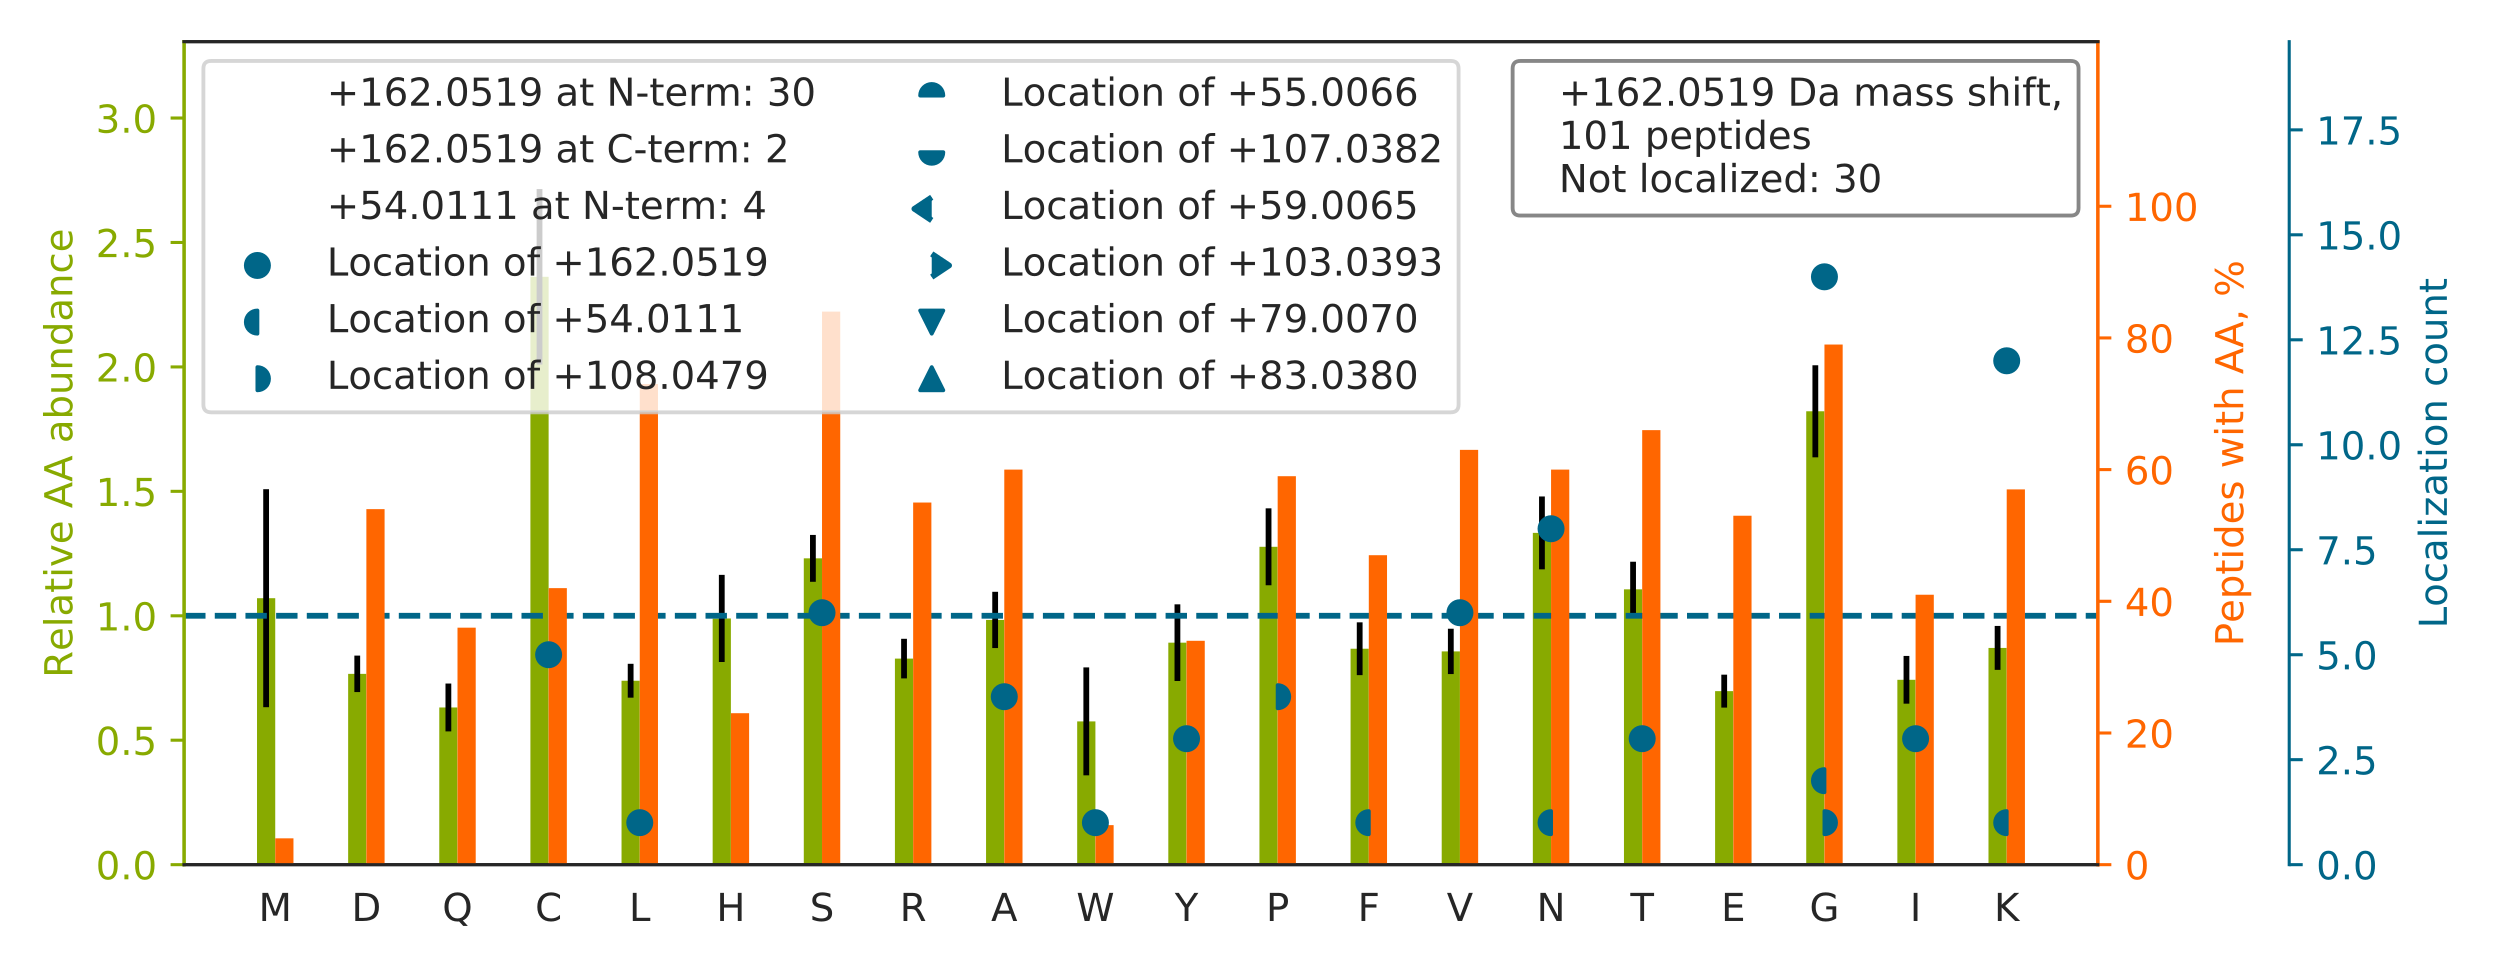 <?xml version="1.0" encoding="utf-8" standalone="no"?>
<!DOCTYPE svg PUBLIC "-//W3C//DTD SVG 1.1//EN"
  "http://www.w3.org/Graphics/SVG/1.1/DTD/svg11.dtd">
<!-- Created with matplotlib (https://matplotlib.org/) -->
<svg height="252pt" version="1.1" viewBox="0 0 648 252" width="648pt" xmlns="http://www.w3.org/2000/svg" xmlns:xlink="http://www.w3.org/1999/xlink">
 <defs>
  <style type="text/css">
*{stroke-linecap:butt;stroke-linejoin:round;}
  </style>
 </defs>
 <g id="figure_1">
  <g id="patch_1">
   <path d="M 0 252 
L 648 252 
L 648 0 
L 0 0 
z
" style="fill:#ffffff;"/>
  </g>
  <g id="axes_1">
   <g id="patch_2">
    <path d="M 47.72 224.12 
L 543.76 224.12 
L 543.76 10.8 
L 47.72 10.8 
z
" style="fill:#ffffff;"/>
   </g>
   <g id="matplotlib.axis_1">
    <g id="xtick_1">
     <g id="text_1">
      <!-- M -->
      <defs>
       <path d="M 9.812 72.906 
L 24.516 72.906 
L 43.109 23.297 
L 61.812 72.906 
L 76.516 72.906 
L 76.516 0 
L 66.891 0 
L 66.891 64.016 
L 48.094 14.016 
L 38.188 14.016 
L 19.391 64.016 
L 19.391 0 
L 9.812 0 
z
" id="DejaVuSans-77"/>
      </defs>
      <g style="fill:#262626;" transform="translate(67.027 238.718)scale(0.1 -0.1)">
       <use xlink:href="#DejaVuSans-77"/>
      </g>
     </g>
    </g>
    <g id="xtick_2">
     <g id="text_2">
      <!-- D -->
      <defs>
       <path d="M 19.672 64.797 
L 19.672 8.109 
L 31.594 8.109 
Q 46.688 8.109 53.688 14.938 
Q 60.688 21.781 60.688 36.531 
Q 60.688 51.172 53.688 57.984 
Q 46.688 64.797 31.594 64.797 
z
M 9.812 72.906 
L 30.078 72.906 
Q 51.266 72.906 61.172 64.094 
Q 71.094 55.281 71.094 36.531 
Q 71.094 17.672 61.125 8.828 
Q 51.172 0 30.078 0 
L 9.812 0 
z
" id="DejaVuSans-68"/>
      </defs>
      <g style="fill:#262626;" transform="translate(91.112 238.718)scale(0.1 -0.1)">
       <use xlink:href="#DejaVuSans-68"/>
      </g>
     </g>
    </g>
    <g id="xtick_3">
     <g id="text_3">
      <!-- Q -->
      <defs>
       <path d="M 39.406 66.219 
Q 28.656 66.219 22.328 58.203 
Q 16.016 50.203 16.016 36.375 
Q 16.016 22.609 22.328 14.594 
Q 28.656 6.594 39.406 6.594 
Q 50.141 6.594 56.422 14.594 
Q 62.703 22.609 62.703 36.375 
Q 62.703 50.203 56.422 58.203 
Q 50.141 66.219 39.406 66.219 
z
M 53.219 1.312 
L 66.219 -12.891 
L 54.297 -12.891 
L 43.5 -1.219 
Q 41.891 -1.312 41.031 -1.359 
Q 40.188 -1.422 39.406 -1.422 
Q 24.031 -1.422 14.812 8.859 
Q 5.609 19.141 5.609 36.375 
Q 5.609 53.656 14.812 63.938 
Q 24.031 74.219 39.406 74.219 
Q 54.734 74.219 63.906 63.938 
Q 73.094 53.656 73.094 36.375 
Q 73.094 23.688 67.984 14.641 
Q 62.891 5.609 53.219 1.312 
z
" id="DejaVuSans-81"/>
      </defs>
      <g style="fill:#262626;" transform="translate(114.647 238.718)scale(0.1 -0.1)">
       <use xlink:href="#DejaVuSans-81"/>
      </g>
     </g>
    </g>
    <g id="xtick_4">
     <g id="text_4">
      <!-- C -->
      <defs>
       <path d="M 64.406 67.281 
L 64.406 56.891 
Q 59.422 61.531 53.781 63.812 
Q 48.141 66.109 41.797 66.109 
Q 29.297 66.109 22.656 58.469 
Q 16.016 50.828 16.016 36.375 
Q 16.016 21.969 22.656 14.328 
Q 29.297 6.688 41.797 6.688 
Q 48.141 6.688 53.781 8.984 
Q 59.422 11.281 64.406 15.922 
L 64.406 5.609 
Q 59.234 2.094 53.438 0.328 
Q 47.656 -1.422 41.219 -1.422 
Q 24.656 -1.422 15.125 8.703 
Q 5.609 18.844 5.609 36.375 
Q 5.609 53.953 15.125 64.078 
Q 24.656 74.219 41.219 74.219 
Q 47.75 74.219 53.531 72.484 
Q 59.328 70.75 64.406 67.281 
z
" id="DejaVuSans-67"/>
      </defs>
      <g style="fill:#262626;" transform="translate(138.712 238.718)scale(0.1 -0.1)">
       <use xlink:href="#DejaVuSans-67"/>
      </g>
     </g>
    </g>
    <g id="xtick_5">
     <g id="text_5">
      <!-- L -->
      <defs>
       <path d="M 9.812 72.906 
L 19.672 72.906 
L 19.672 8.297 
L 55.172 8.297 
L 55.172 0 
L 9.812 0 
z
" id="DejaVuSans-76"/>
      </defs>
      <g style="fill:#262626;" transform="translate(163.039 238.718)scale(0.1 -0.1)">
       <use xlink:href="#DejaVuSans-76"/>
      </g>
     </g>
    </g>
    <g id="xtick_6">
     <g id="text_6">
      <!-- H -->
      <defs>
       <path d="M 9.812 72.906 
L 19.672 72.906 
L 19.672 43.016 
L 55.516 43.016 
L 55.516 72.906 
L 65.375 72.906 
L 65.375 0 
L 55.516 0 
L 55.516 34.719 
L 19.672 34.719 
L 19.672 0 
L 9.812 0 
z
" id="DejaVuSans-72"/>
      </defs>
      <g style="fill:#262626;" transform="translate(185.686 238.718)scale(0.1 -0.1)">
       <use xlink:href="#DejaVuSans-72"/>
      </g>
     </g>
    </g>
    <g id="xtick_7">
     <g id="text_7">
      <!-- S -->
      <defs>
       <path d="M 53.516 70.516 
L 53.516 60.891 
Q 47.906 63.578 42.922 64.891 
Q 37.938 66.219 33.297 66.219 
Q 25.25 66.219 20.875 63.094 
Q 16.5 59.969 16.5 54.203 
Q 16.5 49.359 19.406 46.891 
Q 22.312 44.438 30.422 42.922 
L 36.375 41.703 
Q 47.406 39.594 52.656 34.297 
Q 57.906 29 57.906 20.125 
Q 57.906 9.516 50.797 4.047 
Q 43.703 -1.422 29.984 -1.422 
Q 24.812 -1.422 18.969 -0.25 
Q 13.141 0.922 6.891 3.219 
L 6.891 13.375 
Q 12.891 10.016 18.656 8.297 
Q 24.422 6.594 29.984 6.594 
Q 38.422 6.594 43.016 9.906 
Q 47.609 13.234 47.609 19.391 
Q 47.609 24.75 44.312 27.781 
Q 41.016 30.812 33.5 32.328 
L 27.484 33.5 
Q 16.453 35.688 11.516 40.375 
Q 6.594 45.062 6.594 53.422 
Q 6.594 63.094 13.406 68.656 
Q 20.219 74.219 32.172 74.219 
Q 37.312 74.219 42.625 73.281 
Q 47.953 72.359 53.516 70.516 
z
" id="DejaVuSans-83"/>
      </defs>
      <g style="fill:#262626;" transform="translate(209.892 238.718)scale(0.1 -0.1)">
       <use xlink:href="#DejaVuSans-83"/>
      </g>
     </g>
    </g>
    <g id="xtick_8">
     <g id="text_8">
      <!-- R -->
      <defs>
       <path d="M 44.391 34.188 
Q 47.562 33.109 50.562 29.594 
Q 53.562 26.078 56.594 19.922 
L 66.609 0 
L 56 0 
L 46.688 18.703 
Q 43.062 26.031 39.672 28.422 
Q 36.281 30.812 30.422 30.812 
L 19.672 30.812 
L 19.672 0 
L 9.812 0 
L 9.812 72.906 
L 32.078 72.906 
Q 44.578 72.906 50.734 67.672 
Q 56.891 62.453 56.891 51.906 
Q 56.891 45.016 53.688 40.469 
Q 50.484 35.938 44.391 34.188 
z
M 19.672 64.797 
L 19.672 38.922 
L 32.078 38.922 
Q 39.203 38.922 42.844 42.219 
Q 46.484 45.516 46.484 51.906 
Q 46.484 58.297 42.844 61.547 
Q 39.203 64.797 32.078 64.797 
z
" id="DejaVuSans-82"/>
      </defs>
      <g style="fill:#262626;" transform="translate(233.213 238.718)scale(0.1 -0.1)">
       <use xlink:href="#DejaVuSans-82"/>
      </g>
     </g>
    </g>
    <g id="xtick_9">
     <g id="text_9">
      <!-- A -->
      <defs>
       <path d="M 34.188 63.188 
L 20.797 26.906 
L 47.609 26.906 
z
M 28.609 72.906 
L 39.797 72.906 
L 67.578 0 
L 57.328 0 
L 50.688 18.703 
L 17.828 18.703 
L 11.188 0 
L 0.781 0 
z
" id="DejaVuSans-65"/>
      </defs>
      <g style="fill:#262626;" transform="translate(256.888 238.718)scale(0.1 -0.1)">
       <use xlink:href="#DejaVuSans-65"/>
      </g>
     </g>
    </g>
    <g id="xtick_10">
     <g id="text_10">
      <!-- W -->
      <defs>
       <path d="M 3.328 72.906 
L 13.281 72.906 
L 28.609 11.281 
L 43.891 72.906 
L 54.984 72.906 
L 70.312 11.281 
L 85.594 72.906 
L 95.609 72.906 
L 77.297 0 
L 64.891 0 
L 49.516 63.281 
L 33.984 0 
L 21.578 0 
z
" id="DejaVuSans-87"/>
      </defs>
      <g style="fill:#262626;" transform="translate(278.986 238.718)scale(0.1 -0.1)">
       <use xlink:href="#DejaVuSans-87"/>
      </g>
     </g>
    </g>
    <g id="xtick_11">
     <g id="text_11">
      <!-- Y -->
      <defs>
       <path d="M -0.203 72.906 
L 10.406 72.906 
L 30.609 42.922 
L 50.688 72.906 
L 61.281 72.906 
L 35.5 34.719 
L 35.5 0 
L 25.594 0 
L 25.594 34.719 
z
" id="DejaVuSans-89"/>
      </defs>
      <g style="fill:#262626;" transform="translate(304.497 238.718)scale(0.1 -0.1)">
       <use xlink:href="#DejaVuSans-89"/>
      </g>
     </g>
    </g>
    <g id="xtick_12">
     <g id="text_12">
      <!-- P -->
      <defs>
       <path d="M 19.672 64.797 
L 19.672 37.406 
L 32.078 37.406 
Q 38.969 37.406 42.719 40.969 
Q 46.484 44.531 46.484 51.125 
Q 46.484 57.672 42.719 61.234 
Q 38.969 64.797 32.078 64.797 
z
M 9.812 72.906 
L 32.078 72.906 
Q 44.344 72.906 50.609 67.359 
Q 56.891 61.812 56.891 51.125 
Q 56.891 40.328 50.609 34.812 
Q 44.344 29.297 32.078 29.297 
L 19.672 29.297 
L 19.672 0 
L 9.812 0 
z
" id="DejaVuSans-80"/>
      </defs>
      <g style="fill:#262626;" transform="translate(328.157 238.718)scale(0.1 -0.1)">
       <use xlink:href="#DejaVuSans-80"/>
      </g>
     </g>
    </g>
    <g id="xtick_13">
     <g id="text_13">
      <!-- F -->
      <defs>
       <path d="M 9.812 72.906 
L 51.703 72.906 
L 51.703 64.594 
L 19.672 64.594 
L 19.672 43.109 
L 48.578 43.109 
L 48.578 34.812 
L 19.672 34.812 
L 19.672 0 
L 9.812 0 
z
" id="DejaVuSans-70"/>
      </defs>
      <g style="fill:#262626;" transform="translate(351.917 238.718)scale(0.1 -0.1)">
       <use xlink:href="#DejaVuSans-70"/>
      </g>
     </g>
    </g>
    <g id="xtick_14">
     <g id="text_14">
      <!-- V -->
      <defs>
       <path d="M 28.609 0 
L 0.781 72.906 
L 11.078 72.906 
L 34.188 11.531 
L 57.328 72.906 
L 67.578 72.906 
L 39.797 0 
z
" id="DejaVuSans-86"/>
      </defs>
      <g style="fill:#262626;" transform="translate(374.993 238.718)scale(0.1 -0.1)">
       <use xlink:href="#DejaVuSans-86"/>
      </g>
     </g>
    </g>
    <g id="xtick_15">
     <g id="text_15">
      <!-- N -->
      <defs>
       <path d="M 9.812 72.906 
L 23.094 72.906 
L 55.422 11.922 
L 55.422 72.906 
L 64.984 72.906 
L 64.984 0 
L 51.703 0 
L 19.391 60.984 
L 19.391 0 
L 9.812 0 
z
" id="DejaVuSans-78"/>
      </defs>
      <g style="fill:#262626;" transform="translate(398.294 238.718)scale(0.1 -0.1)">
       <use xlink:href="#DejaVuSans-78"/>
      </g>
     </g>
    </g>
    <g id="xtick_16">
     <g id="text_16">
      <!-- T -->
      <defs>
       <path d="M -0.297 72.906 
L 61.375 72.906 
L 61.375 64.594 
L 35.5 64.594 
L 35.5 0 
L 25.594 0 
L 25.594 64.594 
L -0.297 64.594 
z
" id="DejaVuSans-84"/>
      </defs>
      <g style="fill:#262626;" transform="translate(422.601 238.718)scale(0.1 -0.1)">
       <use xlink:href="#DejaVuSans-84"/>
      </g>
     </g>
    </g>
    <g id="xtick_17">
     <g id="text_17">
      <!-- E -->
      <defs>
       <path d="M 9.812 72.906 
L 55.906 72.906 
L 55.906 64.594 
L 19.672 64.594 
L 19.672 43.016 
L 54.391 43.016 
L 54.391 34.719 
L 19.672 34.719 
L 19.672 8.297 
L 56.781 8.297 
L 56.781 0 
L 9.812 0 
z
" id="DejaVuSans-69"/>
      </defs>
      <g style="fill:#262626;" transform="translate(446.117 238.718)scale(0.1 -0.1)">
       <use xlink:href="#DejaVuSans-69"/>
      </g>
     </g>
    </g>
    <g id="xtick_18">
     <g id="text_18">
      <!-- G -->
      <defs>
       <path d="M 59.516 10.406 
L 59.516 29.984 
L 43.406 29.984 
L 43.406 38.094 
L 69.281 38.094 
L 69.281 6.781 
Q 63.578 2.734 56.688 0.656 
Q 49.812 -1.422 42 -1.422 
Q 24.906 -1.422 15.25 8.562 
Q 5.609 18.562 5.609 36.375 
Q 5.609 54.25 15.25 64.234 
Q 24.906 74.219 42 74.219 
Q 49.125 74.219 55.547 72.453 
Q 61.969 70.703 67.391 67.281 
L 67.391 56.781 
Q 61.922 61.422 55.766 63.766 
Q 49.609 66.109 42.828 66.109 
Q 29.438 66.109 22.719 58.641 
Q 16.016 51.172 16.016 36.375 
Q 16.016 21.625 22.719 14.156 
Q 29.438 6.688 42.828 6.688 
Q 48.047 6.688 52.141 7.594 
Q 56.25 8.5 59.516 10.406 
z
" id="DejaVuSans-71"/>
      </defs>
      <g style="fill:#262626;" transform="translate(469.023 238.718)scale(0.1 -0.1)">
       <use xlink:href="#DejaVuSans-71"/>
      </g>
     </g>
    </g>
    <g id="xtick_19">
     <g id="text_19">
      <!-- I -->
      <defs>
       <path d="M 9.812 72.906 
L 19.672 72.906 
L 19.672 0 
L 9.812 0 
z
" id="DejaVuSans-73"/>
      </defs>
      <g style="fill:#262626;" transform="translate(495.043 238.718)scale(0.1 -0.1)">
       <use xlink:href="#DejaVuSans-73"/>
      </g>
     </g>
    </g>
    <g id="xtick_20">
     <g id="text_20">
      <!-- K -->
      <defs>
       <path d="M 9.812 72.906 
L 19.672 72.906 
L 19.672 42.094 
L 52.391 72.906 
L 65.094 72.906 
L 28.906 38.922 
L 67.672 0 
L 54.688 0 
L 19.672 35.109 
L 19.672 0 
L 9.812 0 
z
" id="DejaVuSans-75"/>
      </defs>
      <g style="fill:#262626;" transform="translate(516.86 238.718)scale(0.1 -0.1)">
       <use xlink:href="#DejaVuSans-75"/>
      </g>
     </g>
    </g>
   </g>
   <g id="matplotlib.axis_2">
    <g id="ytick_1">
     <g id="line2d_1">
      <defs>
       <path d="M 0 0 
L -3.5 0 
" id="m7f111ebecc" style="stroke:#88aa00;stroke-width:0.8;"/>
      </defs>
      <g>
       <use style="fill:#88aa00;stroke:#88aa00;stroke-width:0.8;" x="47.72" xlink:href="#m7f111ebecc" y="224.12"/>
      </g>
     </g>
     <g id="text_21">
      <!-- 0.0 -->
      <defs>
       <path d="M 31.781 66.406 
Q 24.172 66.406 20.328 58.906 
Q 16.5 51.422 16.5 36.375 
Q 16.5 21.391 20.328 13.891 
Q 24.172 6.391 31.781 6.391 
Q 39.453 6.391 43.281 13.891 
Q 47.125 21.391 47.125 36.375 
Q 47.125 51.422 43.281 58.906 
Q 39.453 66.406 31.781 66.406 
z
M 31.781 74.219 
Q 44.047 74.219 50.516 64.516 
Q 56.984 54.828 56.984 36.375 
Q 56.984 17.969 50.516 8.266 
Q 44.047 -1.422 31.781 -1.422 
Q 19.531 -1.422 13.062 8.266 
Q 6.594 17.969 6.594 36.375 
Q 6.594 54.828 13.062 64.516 
Q 19.531 74.219 31.781 74.219 
z
" id="DejaVuSans-48"/>
       <path d="M 10.688 12.406 
L 21 12.406 
L 21 0 
L 10.688 0 
z
" id="DejaVuSans-46"/>
      </defs>
      <g style="fill:#88aa00;" transform="translate(24.817 227.919)scale(0.1 -0.1)">
       <use xlink:href="#DejaVuSans-48"/>
       <use x="63.623" xlink:href="#DejaVuSans-46"/>
       <use x="95.41" xlink:href="#DejaVuSans-48"/>
      </g>
     </g>
    </g>
    <g id="ytick_2">
     <g id="line2d_2">
      <g>
       <use style="fill:#88aa00;stroke:#88aa00;stroke-width:0.8;" x="47.72" xlink:href="#m7f111ebecc" y="191.866"/>
      </g>
     </g>
     <g id="text_22">
      <!-- 0.5 -->
      <defs>
       <path d="M 10.797 72.906 
L 49.516 72.906 
L 49.516 64.594 
L 19.828 64.594 
L 19.828 46.734 
Q 21.969 47.469 24.109 47.828 
Q 26.266 48.188 28.422 48.188 
Q 40.625 48.188 47.75 41.5 
Q 54.891 34.812 54.891 23.391 
Q 54.891 11.625 47.562 5.094 
Q 40.234 -1.422 26.906 -1.422 
Q 22.312 -1.422 17.547 -0.641 
Q 12.797 0.141 7.719 1.703 
L 7.719 11.625 
Q 12.109 9.234 16.797 8.062 
Q 21.484 6.891 26.703 6.891 
Q 35.156 6.891 40.078 11.328 
Q 45.016 15.766 45.016 23.391 
Q 45.016 31 40.078 35.438 
Q 35.156 39.891 26.703 39.891 
Q 22.75 39.891 18.812 39.016 
Q 14.891 38.141 10.797 36.281 
z
" id="DejaVuSans-53"/>
      </defs>
      <g style="fill:#88aa00;" transform="translate(24.817 195.665)scale(0.1 -0.1)">
       <use xlink:href="#DejaVuSans-48"/>
       <use x="63.623" xlink:href="#DejaVuSans-46"/>
       <use x="95.41" xlink:href="#DejaVuSans-53"/>
      </g>
     </g>
    </g>
    <g id="ytick_3">
     <g id="line2d_3">
      <g>
       <use style="fill:#88aa00;stroke:#88aa00;stroke-width:0.8;" x="47.72" xlink:href="#m7f111ebecc" y="159.611"/>
      </g>
     </g>
     <g id="text_23">
      <!-- 1.0 -->
      <defs>
       <path d="M 12.406 8.297 
L 28.516 8.297 
L 28.516 63.922 
L 10.984 60.406 
L 10.984 69.391 
L 28.422 72.906 
L 38.281 72.906 
L 38.281 8.297 
L 54.391 8.297 
L 54.391 0 
L 12.406 0 
z
" id="DejaVuSans-49"/>
      </defs>
      <g style="fill:#88aa00;" transform="translate(24.817 163.411)scale(0.1 -0.1)">
       <use xlink:href="#DejaVuSans-49"/>
       <use x="63.623" xlink:href="#DejaVuSans-46"/>
       <use x="95.41" xlink:href="#DejaVuSans-48"/>
      </g>
     </g>
    </g>
    <g id="ytick_4">
     <g id="line2d_4">
      <g>
       <use style="fill:#88aa00;stroke:#88aa00;stroke-width:0.8;" x="47.72" xlink:href="#m7f111ebecc" y="127.357"/>
      </g>
     </g>
     <g id="text_24">
      <!-- 1.5 -->
      <g style="fill:#88aa00;" transform="translate(24.817 131.156)scale(0.1 -0.1)">
       <use xlink:href="#DejaVuSans-49"/>
       <use x="63.623" xlink:href="#DejaVuSans-46"/>
       <use x="95.41" xlink:href="#DejaVuSans-53"/>
      </g>
     </g>
    </g>
    <g id="ytick_5">
     <g id="line2d_5">
      <g>
       <use style="fill:#88aa00;stroke:#88aa00;stroke-width:0.8;" x="47.72" xlink:href="#m7f111ebecc" y="95.103"/>
      </g>
     </g>
     <g id="text_25">
      <!-- 2.0 -->
      <defs>
       <path d="M 19.188 8.297 
L 53.609 8.297 
L 53.609 0 
L 7.328 0 
L 7.328 8.297 
Q 12.938 14.109 22.625 23.891 
Q 32.328 33.688 34.812 36.531 
Q 39.547 41.844 41.422 45.531 
Q 43.312 49.219 43.312 52.781 
Q 43.312 58.594 39.234 62.25 
Q 35.156 65.922 28.609 65.922 
Q 23.969 65.922 18.812 64.312 
Q 13.672 62.703 7.812 59.422 
L 7.812 69.391 
Q 13.766 71.781 18.938 73 
Q 24.125 74.219 28.422 74.219 
Q 39.75 74.219 46.484 68.547 
Q 53.219 62.891 53.219 53.422 
Q 53.219 48.922 51.531 44.891 
Q 49.859 40.875 45.406 35.406 
Q 44.188 33.984 37.641 27.219 
Q 31.109 20.453 19.188 8.297 
z
" id="DejaVuSans-50"/>
      </defs>
      <g style="fill:#88aa00;" transform="translate(24.817 98.902)scale(0.1 -0.1)">
       <use xlink:href="#DejaVuSans-50"/>
       <use x="63.623" xlink:href="#DejaVuSans-46"/>
       <use x="95.41" xlink:href="#DejaVuSans-48"/>
      </g>
     </g>
    </g>
    <g id="ytick_6">
     <g id="line2d_6">
      <g>
       <use style="fill:#88aa00;stroke:#88aa00;stroke-width:0.8;" x="47.72" xlink:href="#m7f111ebecc" y="62.849"/>
      </g>
     </g>
     <g id="text_26">
      <!-- 2.5 -->
      <g style="fill:#88aa00;" transform="translate(24.817 66.648)scale(0.1 -0.1)">
       <use xlink:href="#DejaVuSans-50"/>
       <use x="63.623" xlink:href="#DejaVuSans-46"/>
       <use x="95.41" xlink:href="#DejaVuSans-53"/>
      </g>
     </g>
    </g>
    <g id="ytick_7">
     <g id="line2d_7">
      <g>
       <use style="fill:#88aa00;stroke:#88aa00;stroke-width:0.8;" x="47.72" xlink:href="#m7f111ebecc" y="30.594"/>
      </g>
     </g>
     <g id="text_27">
      <!-- 3.0 -->
      <defs>
       <path d="M 40.578 39.312 
Q 47.656 37.797 51.625 33 
Q 55.609 28.219 55.609 21.188 
Q 55.609 10.406 48.188 4.484 
Q 40.766 -1.422 27.094 -1.422 
Q 22.516 -1.422 17.656 -0.516 
Q 12.797 0.391 7.625 2.203 
L 7.625 11.719 
Q 11.719 9.328 16.594 8.109 
Q 21.484 6.891 26.812 6.891 
Q 36.078 6.891 40.938 10.547 
Q 45.797 14.203 45.797 21.188 
Q 45.797 27.641 41.281 31.266 
Q 36.766 34.906 28.719 34.906 
L 20.219 34.906 
L 20.219 43.016 
L 29.109 43.016 
Q 36.375 43.016 40.234 45.922 
Q 44.094 48.828 44.094 54.297 
Q 44.094 59.906 40.109 62.906 
Q 36.141 65.922 28.719 65.922 
Q 24.656 65.922 20.016 65.031 
Q 15.375 64.156 9.812 62.312 
L 9.812 71.094 
Q 15.438 72.656 20.344 73.438 
Q 25.25 74.219 29.594 74.219 
Q 40.828 74.219 47.359 69.109 
Q 53.906 64.016 53.906 55.328 
Q 53.906 49.266 50.438 45.094 
Q 46.969 40.922 40.578 39.312 
z
" id="DejaVuSans-51"/>
      </defs>
      <g style="fill:#88aa00;" transform="translate(24.817 34.394)scale(0.1 -0.1)">
       <use xlink:href="#DejaVuSans-51"/>
       <use x="63.623" xlink:href="#DejaVuSans-46"/>
       <use x="95.41" xlink:href="#DejaVuSans-48"/>
      </g>
     </g>
    </g>
    <g id="text_28">
     <!-- Relative AA abundance -->
     <defs>
      <path d="M 56.203 29.594 
L 56.203 25.203 
L 14.891 25.203 
Q 15.484 15.922 20.484 11.062 
Q 25.484 6.203 34.422 6.203 
Q 39.594 6.203 44.453 7.469 
Q 49.312 8.734 54.109 11.281 
L 54.109 2.781 
Q 49.266 0.734 44.188 -0.344 
Q 39.109 -1.422 33.891 -1.422 
Q 20.797 -1.422 13.156 6.188 
Q 5.516 13.812 5.516 26.812 
Q 5.516 40.234 12.766 48.109 
Q 20.016 56 32.328 56 
Q 43.359 56 49.781 48.891 
Q 56.203 41.797 56.203 29.594 
z
M 47.219 32.234 
Q 47.125 39.594 43.094 43.984 
Q 39.062 48.391 32.422 48.391 
Q 24.906 48.391 20.391 44.141 
Q 15.875 39.891 15.188 32.172 
z
" id="DejaVuSans-101"/>
      <path d="M 9.422 75.984 
L 18.406 75.984 
L 18.406 0 
L 9.422 0 
z
" id="DejaVuSans-108"/>
      <path d="M 34.281 27.484 
Q 23.391 27.484 19.188 25 
Q 14.984 22.516 14.984 16.5 
Q 14.984 11.719 18.141 8.906 
Q 21.297 6.109 26.703 6.109 
Q 34.188 6.109 38.703 11.406 
Q 43.219 16.703 43.219 25.484 
L 43.219 27.484 
z
M 52.203 31.203 
L 52.203 0 
L 43.219 0 
L 43.219 8.297 
Q 40.141 3.328 35.547 0.953 
Q 30.953 -1.422 24.312 -1.422 
Q 15.922 -1.422 10.953 3.297 
Q 6 8.016 6 15.922 
Q 6 25.141 12.172 29.828 
Q 18.359 34.516 30.609 34.516 
L 43.219 34.516 
L 43.219 35.406 
Q 43.219 41.609 39.141 45 
Q 35.062 48.391 27.688 48.391 
Q 23 48.391 18.547 47.266 
Q 14.109 46.141 10.016 43.891 
L 10.016 52.203 
Q 14.938 54.109 19.578 55.047 
Q 24.219 56 28.609 56 
Q 40.484 56 46.344 49.844 
Q 52.203 43.703 52.203 31.203 
z
" id="DejaVuSans-97"/>
      <path d="M 18.312 70.219 
L 18.312 54.688 
L 36.812 54.688 
L 36.812 47.703 
L 18.312 47.703 
L 18.312 18.016 
Q 18.312 11.328 20.141 9.422 
Q 21.969 7.516 27.594 7.516 
L 36.812 7.516 
L 36.812 0 
L 27.594 0 
Q 17.188 0 13.234 3.875 
Q 9.281 7.766 9.281 18.016 
L 9.281 47.703 
L 2.688 47.703 
L 2.688 54.688 
L 9.281 54.688 
L 9.281 70.219 
z
" id="DejaVuSans-116"/>
      <path d="M 9.422 54.688 
L 18.406 54.688 
L 18.406 0 
L 9.422 0 
z
M 9.422 75.984 
L 18.406 75.984 
L 18.406 64.594 
L 9.422 64.594 
z
" id="DejaVuSans-105"/>
      <path d="M 2.984 54.688 
L 12.5 54.688 
L 29.594 8.797 
L 46.688 54.688 
L 56.203 54.688 
L 35.688 0 
L 23.484 0 
z
" id="DejaVuSans-118"/>
      <path id="DejaVuSans-32"/>
      <path d="M 48.688 27.297 
Q 48.688 37.203 44.609 42.844 
Q 40.531 48.484 33.406 48.484 
Q 26.266 48.484 22.188 42.844 
Q 18.109 37.203 18.109 27.297 
Q 18.109 17.391 22.188 11.75 
Q 26.266 6.109 33.406 6.109 
Q 40.531 6.109 44.609 11.75 
Q 48.688 17.391 48.688 27.297 
z
M 18.109 46.391 
Q 20.953 51.266 25.266 53.625 
Q 29.594 56 35.594 56 
Q 45.562 56 51.781 48.094 
Q 58.016 40.188 58.016 27.297 
Q 58.016 14.406 51.781 6.484 
Q 45.562 -1.422 35.594 -1.422 
Q 29.594 -1.422 25.266 0.953 
Q 20.953 3.328 18.109 8.203 
L 18.109 0 
L 9.078 0 
L 9.078 75.984 
L 18.109 75.984 
z
" id="DejaVuSans-98"/>
      <path d="M 8.5 21.578 
L 8.5 54.688 
L 17.484 54.688 
L 17.484 21.922 
Q 17.484 14.156 20.5 10.266 
Q 23.531 6.391 29.594 6.391 
Q 36.859 6.391 41.078 11.031 
Q 45.312 15.672 45.312 23.688 
L 45.312 54.688 
L 54.297 54.688 
L 54.297 0 
L 45.312 0 
L 45.312 8.406 
Q 42.047 3.422 37.719 1 
Q 33.406 -1.422 27.688 -1.422 
Q 18.266 -1.422 13.375 4.438 
Q 8.5 10.297 8.5 21.578 
z
M 31.109 56 
z
" id="DejaVuSans-117"/>
      <path d="M 54.891 33.016 
L 54.891 0 
L 45.906 0 
L 45.906 32.719 
Q 45.906 40.484 42.875 44.328 
Q 39.844 48.188 33.797 48.188 
Q 26.516 48.188 22.312 43.547 
Q 18.109 38.922 18.109 30.906 
L 18.109 0 
L 9.078 0 
L 9.078 54.688 
L 18.109 54.688 
L 18.109 46.188 
Q 21.344 51.125 25.703 53.562 
Q 30.078 56 35.797 56 
Q 45.219 56 50.047 50.172 
Q 54.891 44.344 54.891 33.016 
z
" id="DejaVuSans-110"/>
      <path d="M 45.406 46.391 
L 45.406 75.984 
L 54.391 75.984 
L 54.391 0 
L 45.406 0 
L 45.406 8.203 
Q 42.578 3.328 38.25 0.953 
Q 33.938 -1.422 27.875 -1.422 
Q 17.969 -1.422 11.734 6.484 
Q 5.516 14.406 5.516 27.297 
Q 5.516 40.188 11.734 48.094 
Q 17.969 56 27.875 56 
Q 33.938 56 38.25 53.625 
Q 42.578 51.266 45.406 46.391 
z
M 14.797 27.297 
Q 14.797 17.391 18.875 11.75 
Q 22.953 6.109 30.078 6.109 
Q 37.203 6.109 41.297 11.75 
Q 45.406 17.391 45.406 27.297 
Q 45.406 37.203 41.297 42.844 
Q 37.203 48.484 30.078 48.484 
Q 22.953 48.484 18.875 42.844 
Q 14.797 37.203 14.797 27.297 
z
" id="DejaVuSans-100"/>
      <path d="M 48.781 52.594 
L 48.781 44.188 
Q 44.969 46.297 41.141 47.344 
Q 37.312 48.391 33.406 48.391 
Q 24.656 48.391 19.812 42.844 
Q 14.984 37.312 14.984 27.297 
Q 14.984 17.281 19.812 11.734 
Q 24.656 6.203 33.406 6.203 
Q 37.312 6.203 41.141 7.25 
Q 44.969 8.297 48.781 10.406 
L 48.781 2.094 
Q 45.016 0.344 40.984 -0.531 
Q 36.969 -1.422 32.422 -1.422 
Q 20.062 -1.422 12.781 6.344 
Q 5.516 14.109 5.516 27.297 
Q 5.516 40.672 12.859 48.328 
Q 20.219 56 33.016 56 
Q 37.156 56 41.109 55.141 
Q 45.062 54.297 48.781 52.594 
z
" id="DejaVuSans-99"/>
     </defs>
     <g style="fill:#88aa00;" transform="translate(18.737 175.675)rotate(-90)scale(0.1 -0.1)">
      <use xlink:href="#DejaVuSans-82"/>
      <use x="69.42" xlink:href="#DejaVuSans-101"/>
      <use x="130.943" xlink:href="#DejaVuSans-108"/>
      <use x="158.727" xlink:href="#DejaVuSans-97"/>
      <use x="220.006" xlink:href="#DejaVuSans-116"/>
      <use x="259.215" xlink:href="#DejaVuSans-105"/>
      <use x="286.998" xlink:href="#DejaVuSans-118"/>
      <use x="346.178" xlink:href="#DejaVuSans-101"/>
      <use x="407.701" xlink:href="#DejaVuSans-32"/>
      <use x="439.488" xlink:href="#DejaVuSans-65"/>
      <use x="507.928" xlink:href="#DejaVuSans-65"/>
      <use x="576.336" xlink:href="#DejaVuSans-32"/>
      <use x="608.123" xlink:href="#DejaVuSans-97"/>
      <use x="669.402" xlink:href="#DejaVuSans-98"/>
      <use x="732.879" xlink:href="#DejaVuSans-117"/>
      <use x="796.258" xlink:href="#DejaVuSans-110"/>
      <use x="859.637" xlink:href="#DejaVuSans-100"/>
      <use x="923.113" xlink:href="#DejaVuSans-97"/>
      <use x="984.393" xlink:href="#DejaVuSans-110"/>
      <use x="1047.771" xlink:href="#DejaVuSans-99"/>
      <use x="1102.752" xlink:href="#DejaVuSans-101"/>
     </g>
    </g>
   </g>
   <g id="patch_3">
    <path clip-path="url(#p5a069b313c)" d="M 66.617 224.12 
L 71.341 224.12 
L 71.341 155.048 
L 66.617 155.048 
z
" style="fill:#88aa00;"/>
   </g>
   <g id="patch_4">
    <path clip-path="url(#p5a069b313c)" d="M 90.238 224.12 
L 94.962 224.12 
L 94.962 174.659 
L 90.238 174.659 
z
" style="fill:#88aa00;"/>
   </g>
   <g id="patch_5">
    <path clip-path="url(#p5a069b313c)" d="M 113.859 224.12 
L 118.583 224.12 
L 118.583 183.38 
L 113.859 183.38 
z
" style="fill:#88aa00;"/>
   </g>
   <g id="patch_6">
    <path clip-path="url(#p5a069b313c)" d="M 137.48 224.12 
L 142.204 224.12 
L 142.204 71.749 
L 137.48 71.749 
z
" style="fill:#88aa00;"/>
   </g>
   <g id="patch_7">
    <path clip-path="url(#p5a069b313c)" d="M 161.101 224.12 
L 165.825 224.12 
L 165.825 176.447 
L 161.101 176.447 
z
" style="fill:#88aa00;"/>
   </g>
   <g id="patch_8">
    <path clip-path="url(#p5a069b313c)" d="M 184.722 224.12 
L 189.446 224.12 
L 189.446 160.299 
L 184.722 160.299 
z
" style="fill:#88aa00;"/>
   </g>
   <g id="patch_9">
    <path clip-path="url(#p5a069b313c)" d="M 208.342 224.12 
L 213.067 224.12 
L 213.067 144.726 
L 208.342 144.726 
z
" style="fill:#88aa00;"/>
   </g>
   <g id="patch_10">
    <path clip-path="url(#p5a069b313c)" d="M 231.963 224.12 
L 236.688 224.12 
L 236.688 170.705 
L 231.963 170.705 
z
" style="fill:#88aa00;"/>
   </g>
   <g id="patch_11">
    <path clip-path="url(#p5a069b313c)" d="M 255.584 224.12 
L 260.309 224.12 
L 260.309 160.692 
L 255.584 160.692 
z
" style="fill:#88aa00;"/>
   </g>
   <g id="patch_12">
    <path clip-path="url(#p5a069b313c)" d="M 279.205 224.12 
L 283.93 224.12 
L 283.93 186.984 
L 279.205 186.984 
z
" style="fill:#88aa00;"/>
   </g>
   <g id="patch_13">
    <path clip-path="url(#p5a069b313c)" d="M 302.826 224.12 
L 307.55 224.12 
L 307.55 166.577 
L 302.826 166.577 
z
" style="fill:#88aa00;"/>
   </g>
   <g id="patch_14">
    <path clip-path="url(#p5a069b313c)" d="M 326.447 224.12 
L 331.171 224.12 
L 331.171 141.734 
L 326.447 141.734 
z
" style="fill:#88aa00;"/>
   </g>
   <g id="patch_15">
    <path clip-path="url(#p5a069b313c)" d="M 350.068 224.12 
L 354.792 224.12 
L 354.792 168.156 
L 350.068 168.156 
z
" style="fill:#88aa00;"/>
   </g>
   <g id="patch_16">
    <path clip-path="url(#p5a069b313c)" d="M 373.689 224.12 
L 378.413 224.12 
L 378.413 168.844 
L 373.689 168.844 
z
" style="fill:#88aa00;"/>
   </g>
   <g id="patch_17">
    <path clip-path="url(#p5a069b313c)" d="M 397.31 224.12 
L 402.034 224.12 
L 402.034 138.122 
L 397.31 138.122 
z
" style="fill:#88aa00;"/>
   </g>
   <g id="patch_18">
    <path clip-path="url(#p5a069b313c)" d="M 420.931 224.12 
L 425.655 224.12 
L 425.655 152.75 
L 420.931 152.75 
z
" style="fill:#88aa00;"/>
   </g>
   <g id="patch_19">
    <path clip-path="url(#p5a069b313c)" d="M 444.552 224.12 
L 449.276 224.12 
L 449.276 179.149 
L 444.552 179.149 
z
" style="fill:#88aa00;"/>
   </g>
   <g id="patch_20">
    <path clip-path="url(#p5a069b313c)" d="M 468.173 224.12 
L 472.897 224.12 
L 472.897 106.601 
L 468.173 106.601 
z
" style="fill:#88aa00;"/>
   </g>
   <g id="patch_21">
    <path clip-path="url(#p5a069b313c)" d="M 491.794 224.12 
L 496.518 224.12 
L 496.518 176.206 
L 491.794 176.206 
z
" style="fill:#88aa00;"/>
   </g>
   <g id="patch_22">
    <path clip-path="url(#p5a069b313c)" d="M 515.415 224.12 
L 520.139 224.12 
L 520.139 167.938 
L 515.415 167.938 
z
" style="fill:#88aa00;"/>
   </g>
   <g id="LineCollection_1">
    <path clip-path="url(#p5a069b313c)" d="M 68.979 183.303 
L 68.979 126.792 
" style="fill:none;stroke:#000000;stroke-width:1.5;"/>
    <path clip-path="url(#p5a069b313c)" d="M 92.6 179.388 
L 92.6 169.93 
" style="fill:none;stroke:#000000;stroke-width:1.5;"/>
    <path clip-path="url(#p5a069b313c)" d="M 116.221 189.581 
L 116.221 177.179 
" style="fill:none;stroke:#000000;stroke-width:1.5;"/>
    <path clip-path="url(#p5a069b313c)" d="M 139.842 94.487 
L 139.842 49.01 
" style="fill:none;stroke:#000000;stroke-width:1.5;"/>
    <path clip-path="url(#p5a069b313c)" d="M 163.463 180.831 
L 163.463 172.062 
" style="fill:none;stroke:#000000;stroke-width:1.5;"/>
    <path clip-path="url(#p5a069b313c)" d="M 187.084 171.593 
L 187.084 149.005 
" style="fill:none;stroke:#000000;stroke-width:1.5;"/>
    <path clip-path="url(#p5a069b313c)" d="M 210.705 150.798 
L 210.705 138.654 
" style="fill:none;stroke:#000000;stroke-width:1.5;"/>
    <path clip-path="url(#p5a069b313c)" d="M 234.326 175.834 
L 234.326 165.576 
" style="fill:none;stroke:#000000;stroke-width:1.5;"/>
    <path clip-path="url(#p5a069b313c)" d="M 257.946 167.981 
L 257.946 153.403 
" style="fill:none;stroke:#000000;stroke-width:1.5;"/>
    <path clip-path="url(#p5a069b313c)" d="M 281.567 200.974 
L 281.567 172.993 
" style="fill:none;stroke:#000000;stroke-width:1.5;"/>
    <path clip-path="url(#p5a069b313c)" d="M 305.188 176.515 
L 305.188 156.639 
" style="fill:none;stroke:#000000;stroke-width:1.5;"/>
    <path clip-path="url(#p5a069b313c)" d="M 328.809 151.702 
L 328.809 131.766 
" style="fill:none;stroke:#000000;stroke-width:1.5;"/>
    <path clip-path="url(#p5a069b313c)" d="M 352.43 174.996 
L 352.43 161.316 
" style="fill:none;stroke:#000000;stroke-width:1.5;"/>
    <path clip-path="url(#p5a069b313c)" d="M 376.051 174.725 
L 376.051 162.964 
" style="fill:none;stroke:#000000;stroke-width:1.5;"/>
    <path clip-path="url(#p5a069b313c)" d="M 399.672 147.566 
L 399.672 128.678 
" style="fill:none;stroke:#000000;stroke-width:1.5;"/>
    <path clip-path="url(#p5a069b313c)" d="M 423.293 159.902 
L 423.293 145.598 
" style="fill:none;stroke:#000000;stroke-width:1.5;"/>
    <path clip-path="url(#p5a069b313c)" d="M 446.914 183.416 
L 446.914 174.881 
" style="fill:none;stroke:#000000;stroke-width:1.5;"/>
    <path clip-path="url(#p5a069b313c)" d="M 470.535 118.533 
L 470.535 94.669 
" style="fill:none;stroke:#000000;stroke-width:1.5;"/>
    <path clip-path="url(#p5a069b313c)" d="M 494.156 182.392 
L 494.156 170.02 
" style="fill:none;stroke:#000000;stroke-width:1.5;"/>
    <path clip-path="url(#p5a069b313c)" d="M 517.777 173.628 
L 517.777 162.248 
" style="fill:none;stroke:#000000;stroke-width:1.5;"/>
   </g>
   <g id="LineCollection_2">
    <path clip-path="url(#p5a069b313c)" d="M 47.72 159.611 
L 543.76 159.611 
" style="fill:none;stroke:#006688;stroke-dasharray:5.55,2.4;stroke-dashoffset:0;stroke-width:1.5;"/>
   </g>
   <g id="patch_23">
    <path d="M 47.72 224.12 
L 47.72 10.8 
" style="fill:none;stroke:#88aa00;stroke-linecap:square;stroke-linejoin:miter;stroke-width:0.8;"/>
   </g>
   <g id="patch_24">
    <path d="M 543.76 224.12 
L 543.76 10.8 
" style="fill:none;stroke:#ff6600;stroke-linecap:square;stroke-linejoin:miter;stroke-width:0.8;"/>
   </g>
   <g id="patch_25">
    <path d="M 47.72 224.12 
L 543.76 224.12 
" style="fill:none;stroke:#262626;stroke-linecap:square;stroke-linejoin:miter;stroke-width:0.8;"/>
   </g>
   <g id="patch_26">
    <path d="M 47.72 10.8 
L 543.76 10.8 
" style="fill:none;stroke:#262626;stroke-linecap:square;stroke-linejoin:miter;stroke-width:0.8;"/>
   </g>
  </g>
  <g id="axes_2">
   <g id="matplotlib.axis_3">
    <g id="ytick_8">
     <g id="line2d_8">
      <defs>
       <path d="M 0 0 
L 3.5 0 
" id="m2d18c88849" style="stroke:#ff6600;stroke-width:0.8;"/>
      </defs>
      <g>
       <use style="fill:#ff6600;stroke:#ff6600;stroke-width:0.8;" x="543.76" xlink:href="#m2d18c88849" y="224.12"/>
      </g>
     </g>
     <g id="text_29">
      <!-- 0 -->
      <g style="fill:#ff6600;" transform="translate(550.76 227.919)scale(0.1 -0.1)">
       <use xlink:href="#DejaVuSans-48"/>
      </g>
     </g>
    </g>
    <g id="ytick_9">
     <g id="line2d_9">
      <g>
       <use style="fill:#ff6600;stroke:#ff6600;stroke-width:0.8;" x="543.76" xlink:href="#m2d18c88849" y="189.989"/>
      </g>
     </g>
     <g id="text_30">
      <!-- 20 -->
      <g style="fill:#ff6600;" transform="translate(550.76 193.788)scale(0.1 -0.1)">
       <use xlink:href="#DejaVuSans-50"/>
       <use x="63.623" xlink:href="#DejaVuSans-48"/>
      </g>
     </g>
    </g>
    <g id="ytick_10">
     <g id="line2d_10">
      <g>
       <use style="fill:#ff6600;stroke:#ff6600;stroke-width:0.8;" x="543.76" xlink:href="#m2d18c88849" y="155.858"/>
      </g>
     </g>
     <g id="text_31">
      <!-- 40 -->
      <defs>
       <path d="M 37.797 64.312 
L 12.891 25.391 
L 37.797 25.391 
z
M 35.203 72.906 
L 47.609 72.906 
L 47.609 25.391 
L 58.016 25.391 
L 58.016 17.188 
L 47.609 17.188 
L 47.609 0 
L 37.797 0 
L 37.797 17.188 
L 4.891 17.188 
L 4.891 26.703 
z
" id="DejaVuSans-52"/>
      </defs>
      <g style="fill:#ff6600;" transform="translate(550.76 159.657)scale(0.1 -0.1)">
       <use xlink:href="#DejaVuSans-52"/>
       <use x="63.623" xlink:href="#DejaVuSans-48"/>
      </g>
     </g>
    </g>
    <g id="ytick_11">
     <g id="line2d_11">
      <g>
       <use style="fill:#ff6600;stroke:#ff6600;stroke-width:0.8;" x="543.76" xlink:href="#m2d18c88849" y="121.726"/>
      </g>
     </g>
     <g id="text_32">
      <!-- 60 -->
      <defs>
       <path d="M 33.016 40.375 
Q 26.375 40.375 22.484 35.828 
Q 18.609 31.297 18.609 23.391 
Q 18.609 15.531 22.484 10.953 
Q 26.375 6.391 33.016 6.391 
Q 39.656 6.391 43.531 10.953 
Q 47.406 15.531 47.406 23.391 
Q 47.406 31.297 43.531 35.828 
Q 39.656 40.375 33.016 40.375 
z
M 52.594 71.297 
L 52.594 62.312 
Q 48.875 64.062 45.094 64.984 
Q 41.312 65.922 37.594 65.922 
Q 27.828 65.922 22.672 59.328 
Q 17.531 52.734 16.797 39.406 
Q 19.672 43.656 24.016 45.922 
Q 28.375 48.188 33.594 48.188 
Q 44.578 48.188 50.953 41.516 
Q 57.328 34.859 57.328 23.391 
Q 57.328 12.156 50.688 5.359 
Q 44.047 -1.422 33.016 -1.422 
Q 20.359 -1.422 13.672 8.266 
Q 6.984 17.969 6.984 36.375 
Q 6.984 53.656 15.188 63.938 
Q 23.391 74.219 37.203 74.219 
Q 40.922 74.219 44.703 73.484 
Q 48.484 72.75 52.594 71.297 
z
" id="DejaVuSans-54"/>
      </defs>
      <g style="fill:#ff6600;" transform="translate(550.76 125.526)scale(0.1 -0.1)">
       <use xlink:href="#DejaVuSans-54"/>
       <use x="63.623" xlink:href="#DejaVuSans-48"/>
      </g>
     </g>
    </g>
    <g id="ytick_12">
     <g id="line2d_12">
      <g>
       <use style="fill:#ff6600;stroke:#ff6600;stroke-width:0.8;" x="543.76" xlink:href="#m2d18c88849" y="87.595"/>
      </g>
     </g>
     <g id="text_33">
      <!-- 80 -->
      <defs>
       <path d="M 31.781 34.625 
Q 24.75 34.625 20.719 30.859 
Q 16.703 27.094 16.703 20.516 
Q 16.703 13.922 20.719 10.156 
Q 24.75 6.391 31.781 6.391 
Q 38.812 6.391 42.859 10.172 
Q 46.922 13.969 46.922 20.516 
Q 46.922 27.094 42.891 30.859 
Q 38.875 34.625 31.781 34.625 
z
M 21.922 38.812 
Q 15.578 40.375 12.031 44.719 
Q 8.5 49.078 8.5 55.328 
Q 8.5 64.062 14.719 69.141 
Q 20.953 74.219 31.781 74.219 
Q 42.672 74.219 48.875 69.141 
Q 55.078 64.062 55.078 55.328 
Q 55.078 49.078 51.531 44.719 
Q 48 40.375 41.703 38.812 
Q 48.828 37.156 52.797 32.312 
Q 56.781 27.484 56.781 20.516 
Q 56.781 9.906 50.312 4.234 
Q 43.844 -1.422 31.781 -1.422 
Q 19.734 -1.422 13.25 4.234 
Q 6.781 9.906 6.781 20.516 
Q 6.781 27.484 10.781 32.312 
Q 14.797 37.156 21.922 38.812 
z
M 18.312 54.391 
Q 18.312 48.734 21.844 45.562 
Q 25.391 42.391 31.781 42.391 
Q 38.141 42.391 41.719 45.562 
Q 45.312 48.734 45.312 54.391 
Q 45.312 60.062 41.719 63.234 
Q 38.141 66.406 31.781 66.406 
Q 25.391 66.406 21.844 63.234 
Q 18.312 60.062 18.312 54.391 
z
" id="DejaVuSans-56"/>
      </defs>
      <g style="fill:#ff6600;" transform="translate(550.76 91.394)scale(0.1 -0.1)">
       <use xlink:href="#DejaVuSans-56"/>
       <use x="63.623" xlink:href="#DejaVuSans-48"/>
      </g>
     </g>
    </g>
    <g id="ytick_13">
     <g id="line2d_13">
      <g>
       <use style="fill:#ff6600;stroke:#ff6600;stroke-width:0.8;" x="543.76" xlink:href="#m2d18c88849" y="53.464"/>
      </g>
     </g>
     <g id="text_34">
      <!-- 100 -->
      <g style="fill:#ff6600;" transform="translate(550.76 57.263)scale(0.1 -0.1)">
       <use xlink:href="#DejaVuSans-49"/>
       <use x="63.623" xlink:href="#DejaVuSans-48"/>
       <use x="127.246" xlink:href="#DejaVuSans-48"/>
      </g>
     </g>
    </g>
    <g id="text_35">
     <!-- Peptides with AA, % -->
     <defs>
      <path d="M 18.109 8.203 
L 18.109 -20.797 
L 9.078 -20.797 
L 9.078 54.688 
L 18.109 54.688 
L 18.109 46.391 
Q 20.953 51.266 25.266 53.625 
Q 29.594 56 35.594 56 
Q 45.562 56 51.781 48.094 
Q 58.016 40.188 58.016 27.297 
Q 58.016 14.406 51.781 6.484 
Q 45.562 -1.422 35.594 -1.422 
Q 29.594 -1.422 25.266 0.953 
Q 20.953 3.328 18.109 8.203 
z
M 48.688 27.297 
Q 48.688 37.203 44.609 42.844 
Q 40.531 48.484 33.406 48.484 
Q 26.266 48.484 22.188 42.844 
Q 18.109 37.203 18.109 27.297 
Q 18.109 17.391 22.188 11.75 
Q 26.266 6.109 33.406 6.109 
Q 40.531 6.109 44.609 11.75 
Q 48.688 17.391 48.688 27.297 
z
" id="DejaVuSans-112"/>
      <path d="M 44.281 53.078 
L 44.281 44.578 
Q 40.484 46.531 36.375 47.5 
Q 32.281 48.484 27.875 48.484 
Q 21.188 48.484 17.844 46.438 
Q 14.5 44.391 14.5 40.281 
Q 14.5 37.156 16.891 35.375 
Q 19.281 33.594 26.516 31.984 
L 29.594 31.297 
Q 39.156 29.25 43.188 25.516 
Q 47.219 21.781 47.219 15.094 
Q 47.219 7.469 41.188 3.016 
Q 35.156 -1.422 24.609 -1.422 
Q 20.219 -1.422 15.453 -0.562 
Q 10.688 0.297 5.422 2 
L 5.422 11.281 
Q 10.406 8.688 15.234 7.391 
Q 20.062 6.109 24.812 6.109 
Q 31.156 6.109 34.562 8.281 
Q 37.984 10.453 37.984 14.406 
Q 37.984 18.062 35.516 20.016 
Q 33.062 21.969 24.703 23.781 
L 21.578 24.516 
Q 13.234 26.266 9.516 29.906 
Q 5.812 33.547 5.812 39.891 
Q 5.812 47.609 11.281 51.797 
Q 16.75 56 26.812 56 
Q 31.781 56 36.172 55.266 
Q 40.578 54.547 44.281 53.078 
z
" id="DejaVuSans-115"/>
      <path d="M 4.203 54.688 
L 13.188 54.688 
L 24.422 12.016 
L 35.594 54.688 
L 46.188 54.688 
L 57.422 12.016 
L 68.609 54.688 
L 77.594 54.688 
L 63.281 0 
L 52.688 0 
L 40.922 44.828 
L 29.109 0 
L 18.5 0 
z
" id="DejaVuSans-119"/>
      <path d="M 54.891 33.016 
L 54.891 0 
L 45.906 0 
L 45.906 32.719 
Q 45.906 40.484 42.875 44.328 
Q 39.844 48.188 33.797 48.188 
Q 26.516 48.188 22.312 43.547 
Q 18.109 38.922 18.109 30.906 
L 18.109 0 
L 9.078 0 
L 9.078 75.984 
L 18.109 75.984 
L 18.109 46.188 
Q 21.344 51.125 25.703 53.562 
Q 30.078 56 35.797 56 
Q 45.219 56 50.047 50.172 
Q 54.891 44.344 54.891 33.016 
z
" id="DejaVuSans-104"/>
      <path d="M 11.719 12.406 
L 22.016 12.406 
L 22.016 4 
L 14.016 -11.625 
L 7.719 -11.625 
L 11.719 4 
z
" id="DejaVuSans-44"/>
      <path d="M 72.703 32.078 
Q 68.453 32.078 66.031 28.469 
Q 63.625 24.859 63.625 18.406 
Q 63.625 12.062 66.031 8.422 
Q 68.453 4.781 72.703 4.781 
Q 76.859 4.781 79.266 8.422 
Q 81.688 12.062 81.688 18.406 
Q 81.688 24.812 79.266 28.438 
Q 76.859 32.078 72.703 32.078 
z
M 72.703 38.281 
Q 80.422 38.281 84.953 32.906 
Q 89.5 27.547 89.5 18.406 
Q 89.5 9.281 84.938 3.922 
Q 80.375 -1.422 72.703 -1.422 
Q 64.891 -1.422 60.344 3.922 
Q 55.812 9.281 55.812 18.406 
Q 55.812 27.594 60.375 32.938 
Q 64.938 38.281 72.703 38.281 
z
M 22.312 68.016 
Q 18.109 68.016 15.688 64.375 
Q 13.281 60.75 13.281 54.391 
Q 13.281 47.953 15.672 44.328 
Q 18.062 40.719 22.312 40.719 
Q 26.562 40.719 28.969 44.328 
Q 31.391 47.953 31.391 54.391 
Q 31.391 60.688 28.953 64.344 
Q 26.516 68.016 22.312 68.016 
z
M 66.406 74.219 
L 74.219 74.219 
L 28.609 -1.422 
L 20.797 -1.422 
z
M 22.312 74.219 
Q 30.031 74.219 34.609 68.875 
Q 39.203 63.531 39.203 54.391 
Q 39.203 45.172 34.641 39.844 
Q 30.078 34.516 22.312 34.516 
Q 14.547 34.516 10.031 39.859 
Q 5.516 45.219 5.516 54.391 
Q 5.516 63.484 10.047 68.844 
Q 14.594 74.219 22.312 74.219 
z
" id="DejaVuSans-37"/>
     </defs>
     <g style="fill:#ff6600;" transform="translate(581.446 167.484)rotate(-90)scale(0.1 -0.1)">
      <use xlink:href="#DejaVuSans-80"/>
      <use x="60.256" xlink:href="#DejaVuSans-101"/>
      <use x="121.779" xlink:href="#DejaVuSans-112"/>
      <use x="185.256" xlink:href="#DejaVuSans-116"/>
      <use x="224.465" xlink:href="#DejaVuSans-105"/>
      <use x="252.248" xlink:href="#DejaVuSans-100"/>
      <use x="315.725" xlink:href="#DejaVuSans-101"/>
      <use x="377.248" xlink:href="#DejaVuSans-115"/>
      <use x="429.348" xlink:href="#DejaVuSans-32"/>
      <use x="461.135" xlink:href="#DejaVuSans-119"/>
      <use x="542.922" xlink:href="#DejaVuSans-105"/>
      <use x="570.705" xlink:href="#DejaVuSans-116"/>
      <use x="609.914" xlink:href="#DejaVuSans-104"/>
      <use x="673.293" xlink:href="#DejaVuSans-32"/>
      <use x="705.08" xlink:href="#DejaVuSans-65"/>
      <use x="773.52" xlink:href="#DejaVuSans-65"/>
      <use x="841.928" xlink:href="#DejaVuSans-44"/>
      <use x="873.715" xlink:href="#DejaVuSans-32"/>
      <use x="905.502" xlink:href="#DejaVuSans-37"/>
     </g>
    </g>
   </g>
   <g id="patch_27">
    <path clip-path="url(#p5a069b313c)" d="M 71.341 224.12 
L 76.065 224.12 
L 76.065 217.294 
L 71.341 217.294 
z
" style="fill:#ff6600;"/>
   </g>
   <g id="patch_28">
    <path clip-path="url(#p5a069b313c)" d="M 94.962 224.12 
L 99.686 224.12 
L 99.686 131.966 
L 94.962 131.966 
z
" style="fill:#ff6600;"/>
   </g>
   <g id="patch_29">
    <path clip-path="url(#p5a069b313c)" d="M 118.583 224.12 
L 123.307 224.12 
L 123.307 162.684 
L 118.583 162.684 
z
" style="fill:#ff6600;"/>
   </g>
   <g id="patch_30">
    <path clip-path="url(#p5a069b313c)" d="M 142.204 224.12 
L 146.928 224.12 
L 146.928 152.444 
L 142.204 152.444 
z
" style="fill:#ff6600;"/>
   </g>
   <g id="patch_31">
    <path clip-path="url(#p5a069b313c)" d="M 165.825 224.12 
L 170.549 224.12 
L 170.549 99.541 
L 165.825 99.541 
z
" style="fill:#ff6600;"/>
   </g>
   <g id="patch_32">
    <path clip-path="url(#p5a069b313c)" d="M 189.446 224.12 
L 194.17 224.12 
L 194.17 184.869 
L 189.446 184.869 
z
" style="fill:#ff6600;"/>
   </g>
   <g id="patch_33">
    <path clip-path="url(#p5a069b313c)" d="M 213.067 224.12 
L 217.791 224.12 
L 217.791 80.769 
L 213.067 80.769 
z
" style="fill:#ff6600;"/>
   </g>
   <g id="patch_34">
    <path clip-path="url(#p5a069b313c)" d="M 236.688 224.12 
L 241.412 224.12 
L 241.412 130.259 
L 236.688 130.259 
z
" style="fill:#ff6600;"/>
   </g>
   <g id="patch_35">
    <path clip-path="url(#p5a069b313c)" d="M 260.309 224.12 
L 265.033 224.12 
L 265.033 121.726 
L 260.309 121.726 
z
" style="fill:#ff6600;"/>
   </g>
   <g id="patch_36">
    <path clip-path="url(#p5a069b313c)" d="M 283.93 224.12 
L 288.654 224.12 
L 288.654 213.881 
L 283.93 213.881 
z
" style="fill:#ff6600;"/>
   </g>
   <g id="patch_37">
    <path clip-path="url(#p5a069b313c)" d="M 307.55 224.12 
L 312.275 224.12 
L 312.275 166.097 
L 307.55 166.097 
z
" style="fill:#ff6600;"/>
   </g>
   <g id="patch_38">
    <path clip-path="url(#p5a069b313c)" d="M 331.171 224.12 
L 335.896 224.12 
L 335.896 123.433 
L 331.171 123.433 
z
" style="fill:#ff6600;"/>
   </g>
   <g id="patch_39">
    <path clip-path="url(#p5a069b313c)" d="M 354.792 224.12 
L 359.517 224.12 
L 359.517 143.912 
L 354.792 143.912 
z
" style="fill:#ff6600;"/>
   </g>
   <g id="patch_40">
    <path clip-path="url(#p5a069b313c)" d="M 378.413 224.12 
L 383.138 224.12 
L 383.138 116.607 
L 378.413 116.607 
z
" style="fill:#ff6600;"/>
   </g>
   <g id="patch_41">
    <path clip-path="url(#p5a069b313c)" d="M 402.034 224.12 
L 406.758 224.12 
L 406.758 121.726 
L 402.034 121.726 
z
" style="fill:#ff6600;"/>
   </g>
   <g id="patch_42">
    <path clip-path="url(#p5a069b313c)" d="M 425.655 224.12 
L 430.379 224.12 
L 430.379 111.487 
L 425.655 111.487 
z
" style="fill:#ff6600;"/>
   </g>
   <g id="patch_43">
    <path clip-path="url(#p5a069b313c)" d="M 449.276 224.12 
L 454 224.12 
L 454 133.672 
L 449.276 133.672 
z
" style="fill:#ff6600;"/>
   </g>
   <g id="patch_44">
    <path clip-path="url(#p5a069b313c)" d="M 472.897 224.12 
L 477.621 224.12 
L 477.621 89.302 
L 472.897 89.302 
z
" style="fill:#ff6600;"/>
   </g>
   <g id="patch_45">
    <path clip-path="url(#p5a069b313c)" d="M 496.518 224.12 
L 501.242 224.12 
L 501.242 154.151 
L 496.518 154.151 
z
" style="fill:#ff6600;"/>
   </g>
   <g id="patch_46">
    <path clip-path="url(#p5a069b313c)" d="M 520.139 224.12 
L 524.863 224.12 
L 524.863 126.846 
L 520.139 126.846 
z
" style="fill:#ff6600;"/>
   </g>
   <g id="patch_47">
    <path d="M 47.72 224.12 
L 47.72 10.8 
" style="fill:none;stroke:#88aa00;stroke-linecap:square;stroke-linejoin:miter;stroke-width:0.8;"/>
   </g>
   <g id="patch_48">
    <path d="M 543.76 224.12 
L 543.76 10.8 
" style="fill:none;stroke:#ff6600;stroke-linecap:square;stroke-linejoin:miter;stroke-width:0.8;"/>
   </g>
   <g id="patch_49">
    <path d="M 47.72 224.12 
L 543.76 224.12 
" style="fill:none;stroke:#262626;stroke-linecap:square;stroke-linejoin:miter;stroke-width:0.8;"/>
   </g>
   <g id="patch_50">
    <path d="M 47.72 10.8 
L 543.76 10.8 
" style="fill:none;stroke:#262626;stroke-linecap:square;stroke-linejoin:miter;stroke-width:0.8;"/>
   </g>
   <g id="legend_1">
    <g id="patch_51">
     <path d="M 394.072 55.874 
L 536.76 55.874 
Q 538.76 55.874 538.76 53.874 
L 538.76 17.8 
Q 538.76 15.8 536.76 15.8 
L 394.072 15.8 
Q 392.072 15.8 392.072 17.8 
L 392.072 53.874 
Q 392.072 55.874 394.072 55.874 
z
" style="fill:#ffffff;opacity:0.8;stroke:#696969;stroke-linejoin:miter;"/>
    </g>
    <g id="line2d_14">
     <path d="M 396.072 36.136 
L 396.072 36.136 
" style="fill:none;stroke:#1f77b4;stroke-linecap:round;stroke-opacity:0;stroke-width:1.5;"/>
    </g>
    <g id="line2d_15"/>
    <g id="text_36">
     <!-- +162.0519 Da mass shift, -->
     <defs>
      <path d="M 46 62.703 
L 46 35.5 
L 73.188 35.5 
L 73.188 27.203 
L 46 27.203 
L 46 0 
L 37.797 0 
L 37.797 27.203 
L 10.594 27.203 
L 10.594 35.5 
L 37.797 35.5 
L 37.797 62.703 
z
" id="DejaVuSans-43"/>
      <path d="M 10.984 1.516 
L 10.984 10.5 
Q 14.703 8.734 18.5 7.812 
Q 22.312 6.891 25.984 6.891 
Q 35.75 6.891 40.891 13.453 
Q 46.047 20.016 46.781 33.406 
Q 43.953 29.203 39.594 26.953 
Q 35.25 24.703 29.984 24.703 
Q 19.047 24.703 12.672 31.312 
Q 6.297 37.938 6.297 49.422 
Q 6.297 60.641 12.938 67.422 
Q 19.578 74.219 30.609 74.219 
Q 43.266 74.219 49.922 64.516 
Q 56.594 54.828 56.594 36.375 
Q 56.594 19.141 48.406 8.859 
Q 40.234 -1.422 26.422 -1.422 
Q 22.703 -1.422 18.891 -0.688 
Q 15.094 0.047 10.984 1.516 
z
M 30.609 32.422 
Q 37.25 32.422 41.125 36.953 
Q 45.016 41.5 45.016 49.422 
Q 45.016 57.281 41.125 61.844 
Q 37.25 66.406 30.609 66.406 
Q 23.969 66.406 20.094 61.844 
Q 16.219 57.281 16.219 49.422 
Q 16.219 41.5 20.094 36.953 
Q 23.969 32.422 30.609 32.422 
z
" id="DejaVuSans-57"/>
      <path d="M 52 44.188 
Q 55.375 50.25 60.062 53.125 
Q 64.75 56 71.094 56 
Q 79.641 56 84.281 50.016 
Q 88.922 44.047 88.922 33.016 
L 88.922 0 
L 79.891 0 
L 79.891 32.719 
Q 79.891 40.578 77.094 44.375 
Q 74.312 48.188 68.609 48.188 
Q 61.625 48.188 57.562 43.547 
Q 53.516 38.922 53.516 30.906 
L 53.516 0 
L 44.484 0 
L 44.484 32.719 
Q 44.484 40.625 41.703 44.406 
Q 38.922 48.188 33.109 48.188 
Q 26.219 48.188 22.156 43.531 
Q 18.109 38.875 18.109 30.906 
L 18.109 0 
L 9.078 0 
L 9.078 54.688 
L 18.109 54.688 
L 18.109 46.188 
Q 21.188 51.219 25.484 53.609 
Q 29.781 56 35.688 56 
Q 41.656 56 45.828 52.969 
Q 50 49.953 52 44.188 
z
" id="DejaVuSans-109"/>
      <path d="M 37.109 75.984 
L 37.109 68.5 
L 28.516 68.5 
Q 23.688 68.5 21.797 66.547 
Q 19.922 64.594 19.922 59.516 
L 19.922 54.688 
L 34.719 54.688 
L 34.719 47.703 
L 19.922 47.703 
L 19.922 0 
L 10.891 0 
L 10.891 47.703 
L 2.297 47.703 
L 2.297 54.688 
L 10.891 54.688 
L 10.891 58.5 
Q 10.891 67.625 15.141 71.797 
Q 19.391 75.984 28.609 75.984 
z
" id="DejaVuSans-102"/>
     </defs>
     <g style="fill:#262626;" transform="translate(404.072 27.398)scale(0.1 -0.1)">
      <use xlink:href="#DejaVuSans-43"/>
      <use x="83.789" xlink:href="#DejaVuSans-49"/>
      <use x="147.412" xlink:href="#DejaVuSans-54"/>
      <use x="211.035" xlink:href="#DejaVuSans-50"/>
      <use x="274.658" xlink:href="#DejaVuSans-46"/>
      <use x="306.445" xlink:href="#DejaVuSans-48"/>
      <use x="370.068" xlink:href="#DejaVuSans-53"/>
      <use x="433.691" xlink:href="#DejaVuSans-49"/>
      <use x="497.314" xlink:href="#DejaVuSans-57"/>
      <use x="560.938" xlink:href="#DejaVuSans-32"/>
      <use x="592.725" xlink:href="#DejaVuSans-68"/>
      <use x="669.727" xlink:href="#DejaVuSans-97"/>
      <use x="731.006" xlink:href="#DejaVuSans-32"/>
      <use x="762.793" xlink:href="#DejaVuSans-109"/>
      <use x="860.205" xlink:href="#DejaVuSans-97"/>
      <use x="921.484" xlink:href="#DejaVuSans-115"/>
      <use x="973.584" xlink:href="#DejaVuSans-115"/>
      <use x="1025.684" xlink:href="#DejaVuSans-32"/>
      <use x="1057.471" xlink:href="#DejaVuSans-115"/>
      <use x="1109.57" xlink:href="#DejaVuSans-104"/>
      <use x="1172.949" xlink:href="#DejaVuSans-105"/>
      <use x="1200.732" xlink:href="#DejaVuSans-102"/>
      <use x="1235.922" xlink:href="#DejaVuSans-116"/>
      <use x="1275.131" xlink:href="#DejaVuSans-44"/>
     </g>
     <!-- 101 peptides -->
     <g style="fill:#262626;" transform="translate(404.072 38.596)scale(0.1 -0.1)">
      <use xlink:href="#DejaVuSans-49"/>
      <use x="63.623" xlink:href="#DejaVuSans-48"/>
      <use x="127.246" xlink:href="#DejaVuSans-49"/>
      <use x="190.869" xlink:href="#DejaVuSans-32"/>
      <use x="222.656" xlink:href="#DejaVuSans-112"/>
      <use x="286.133" xlink:href="#DejaVuSans-101"/>
      <use x="347.656" xlink:href="#DejaVuSans-112"/>
      <use x="411.133" xlink:href="#DejaVuSans-116"/>
      <use x="450.342" xlink:href="#DejaVuSans-105"/>
      <use x="478.125" xlink:href="#DejaVuSans-100"/>
      <use x="541.602" xlink:href="#DejaVuSans-101"/>
      <use x="603.125" xlink:href="#DejaVuSans-115"/>
     </g>
     <!-- Not localized: 30 -->
     <defs>
      <path d="M 30.609 48.391 
Q 23.391 48.391 19.188 42.75 
Q 14.984 37.109 14.984 27.297 
Q 14.984 17.484 19.156 11.844 
Q 23.344 6.203 30.609 6.203 
Q 37.797 6.203 41.984 11.859 
Q 46.188 17.531 46.188 27.297 
Q 46.188 37.016 41.984 42.703 
Q 37.797 48.391 30.609 48.391 
z
M 30.609 56 
Q 42.328 56 49.016 48.375 
Q 55.719 40.766 55.719 27.297 
Q 55.719 13.875 49.016 6.219 
Q 42.328 -1.422 30.609 -1.422 
Q 18.844 -1.422 12.172 6.219 
Q 5.516 13.875 5.516 27.297 
Q 5.516 40.766 12.172 48.375 
Q 18.844 56 30.609 56 
z
" id="DejaVuSans-111"/>
      <path d="M 5.516 54.688 
L 48.188 54.688 
L 48.188 46.484 
L 14.406 7.172 
L 48.188 7.172 
L 48.188 0 
L 4.297 0 
L 4.297 8.203 
L 38.094 47.516 
L 5.516 47.516 
z
" id="DejaVuSans-122"/>
      <path d="M 11.719 12.406 
L 22.016 12.406 
L 22.016 0 
L 11.719 0 
z
M 11.719 51.703 
L 22.016 51.703 
L 22.016 39.312 
L 11.719 39.312 
z
" id="DejaVuSans-58"/>
     </defs>
     <g style="fill:#262626;" transform="translate(404.072 49.794)scale(0.1 -0.1)">
      <use xlink:href="#DejaVuSans-78"/>
      <use x="74.805" xlink:href="#DejaVuSans-111"/>
      <use x="135.986" xlink:href="#DejaVuSans-116"/>
      <use x="175.195" xlink:href="#DejaVuSans-32"/>
      <use x="206.982" xlink:href="#DejaVuSans-108"/>
      <use x="234.766" xlink:href="#DejaVuSans-111"/>
      <use x="295.947" xlink:href="#DejaVuSans-99"/>
      <use x="350.928" xlink:href="#DejaVuSans-97"/>
      <use x="412.207" xlink:href="#DejaVuSans-108"/>
      <use x="439.99" xlink:href="#DejaVuSans-105"/>
      <use x="467.773" xlink:href="#DejaVuSans-122"/>
      <use x="520.264" xlink:href="#DejaVuSans-101"/>
      <use x="581.787" xlink:href="#DejaVuSans-100"/>
      <use x="645.264" xlink:href="#DejaVuSans-58"/>
      <use x="678.955" xlink:href="#DejaVuSans-32"/>
      <use x="710.742" xlink:href="#DejaVuSans-51"/>
      <use x="774.365" xlink:href="#DejaVuSans-48"/>
     </g>
    </g>
   </g>
  </g>
  <g id="axes_3">
   <g id="matplotlib.axis_4">
    <g id="ytick_14">
     <g id="line2d_16">
      <defs>
       <path d="M 0 0 
L 3.5 0 
" id="me2585e5827" style="stroke:#006688;stroke-width:0.8;"/>
      </defs>
      <g>
       <use style="fill:#006688;stroke:#006688;stroke-width:0.8;" x="593.364" xlink:href="#me2585e5827" y="224.12"/>
      </g>
     </g>
     <g id="text_37">
      <!-- 0.0 -->
      <g style="fill:#006688;" transform="translate(600.364 227.919)scale(0.1 -0.1)">
       <use xlink:href="#DejaVuSans-48"/>
       <use x="63.623" xlink:href="#DejaVuSans-46"/>
       <use x="95.41" xlink:href="#DejaVuSans-48"/>
      </g>
     </g>
    </g>
    <g id="ytick_15">
     <g id="line2d_17">
      <g>
       <use style="fill:#006688;stroke:#006688;stroke-width:0.8;" x="593.364" xlink:href="#me2585e5827" y="196.911"/>
      </g>
     </g>
     <g id="text_38">
      <!-- 2.5 -->
      <g style="fill:#006688;" transform="translate(600.364 200.71)scale(0.1 -0.1)">
       <use xlink:href="#DejaVuSans-50"/>
       <use x="63.623" xlink:href="#DejaVuSans-46"/>
       <use x="95.41" xlink:href="#DejaVuSans-53"/>
      </g>
     </g>
    </g>
    <g id="ytick_16">
     <g id="line2d_18">
      <g>
       <use style="fill:#006688;stroke:#006688;stroke-width:0.8;" x="593.364" xlink:href="#me2585e5827" y="169.702"/>
      </g>
     </g>
     <g id="text_39">
      <!-- 5.0 -->
      <g style="fill:#006688;" transform="translate(600.364 173.501)scale(0.1 -0.1)">
       <use xlink:href="#DejaVuSans-53"/>
       <use x="63.623" xlink:href="#DejaVuSans-46"/>
       <use x="95.41" xlink:href="#DejaVuSans-48"/>
      </g>
     </g>
    </g>
    <g id="ytick_17">
     <g id="line2d_19">
      <g>
       <use style="fill:#006688;stroke:#006688;stroke-width:0.8;" x="593.364" xlink:href="#me2585e5827" y="142.492"/>
      </g>
     </g>
     <g id="text_40">
      <!-- 7.5 -->
      <defs>
       <path d="M 8.203 72.906 
L 55.078 72.906 
L 55.078 68.703 
L 28.609 0 
L 18.312 0 
L 43.219 64.594 
L 8.203 64.594 
z
" id="DejaVuSans-55"/>
      </defs>
      <g style="fill:#006688;" transform="translate(600.364 146.292)scale(0.1 -0.1)">
       <use xlink:href="#DejaVuSans-55"/>
       <use x="63.623" xlink:href="#DejaVuSans-46"/>
       <use x="95.41" xlink:href="#DejaVuSans-53"/>
      </g>
     </g>
    </g>
    <g id="ytick_18">
     <g id="line2d_20">
      <g>
       <use style="fill:#006688;stroke:#006688;stroke-width:0.8;" x="593.364" xlink:href="#me2585e5827" y="115.283"/>
      </g>
     </g>
     <g id="text_41">
      <!-- 10.0 -->
      <g style="fill:#006688;" transform="translate(600.364 119.082)scale(0.1 -0.1)">
       <use xlink:href="#DejaVuSans-49"/>
       <use x="63.623" xlink:href="#DejaVuSans-48"/>
       <use x="127.246" xlink:href="#DejaVuSans-46"/>
       <use x="159.033" xlink:href="#DejaVuSans-48"/>
      </g>
     </g>
    </g>
    <g id="ytick_19">
     <g id="line2d_21">
      <g>
       <use style="fill:#006688;stroke:#006688;stroke-width:0.8;" x="593.364" xlink:href="#me2585e5827" y="88.074"/>
      </g>
     </g>
     <g id="text_42">
      <!-- 12.5 -->
      <g style="fill:#006688;" transform="translate(600.364 91.873)scale(0.1 -0.1)">
       <use xlink:href="#DejaVuSans-49"/>
       <use x="63.623" xlink:href="#DejaVuSans-50"/>
       <use x="127.246" xlink:href="#DejaVuSans-46"/>
       <use x="159.033" xlink:href="#DejaVuSans-53"/>
      </g>
     </g>
    </g>
    <g id="ytick_20">
     <g id="line2d_22">
      <g>
       <use style="fill:#006688;stroke:#006688;stroke-width:0.8;" x="593.364" xlink:href="#me2585e5827" y="60.865"/>
      </g>
     </g>
     <g id="text_43">
      <!-- 15.0 -->
      <g style="fill:#006688;" transform="translate(600.364 64.664)scale(0.1 -0.1)">
       <use xlink:href="#DejaVuSans-49"/>
       <use x="63.623" xlink:href="#DejaVuSans-53"/>
       <use x="127.246" xlink:href="#DejaVuSans-46"/>
       <use x="159.033" xlink:href="#DejaVuSans-48"/>
      </g>
     </g>
    </g>
    <g id="ytick_21">
     <g id="line2d_23">
      <g>
       <use style="fill:#006688;stroke:#006688;stroke-width:0.8;" x="593.364" xlink:href="#me2585e5827" y="33.656"/>
      </g>
     </g>
     <g id="text_44">
      <!-- 17.5 -->
      <g style="fill:#006688;" transform="translate(600.364 37.455)scale(0.1 -0.1)">
       <use xlink:href="#DejaVuSans-49"/>
       <use x="63.623" xlink:href="#DejaVuSans-55"/>
       <use x="127.246" xlink:href="#DejaVuSans-46"/>
       <use x="159.033" xlink:href="#DejaVuSans-53"/>
      </g>
     </g>
    </g>
    <g id="text_45">
     <!-- Localization count -->
     <g style="fill:#006688;" transform="translate(634.228 162.857)rotate(-90)scale(0.1 -0.1)">
      <use xlink:href="#DejaVuSans-76"/>
      <use x="55.697" xlink:href="#DejaVuSans-111"/>
      <use x="116.879" xlink:href="#DejaVuSans-99"/>
      <use x="171.859" xlink:href="#DejaVuSans-97"/>
      <use x="233.139" xlink:href="#DejaVuSans-108"/>
      <use x="260.922" xlink:href="#DejaVuSans-105"/>
      <use x="288.705" xlink:href="#DejaVuSans-122"/>
      <use x="341.195" xlink:href="#DejaVuSans-97"/>
      <use x="402.475" xlink:href="#DejaVuSans-116"/>
      <use x="441.684" xlink:href="#DejaVuSans-105"/>
      <use x="469.467" xlink:href="#DejaVuSans-111"/>
      <use x="530.648" xlink:href="#DejaVuSans-110"/>
      <use x="594.027" xlink:href="#DejaVuSans-32"/>
      <use x="625.814" xlink:href="#DejaVuSans-99"/>
      <use x="680.795" xlink:href="#DejaVuSans-111"/>
      <use x="741.977" xlink:href="#DejaVuSans-117"/>
      <use x="805.355" xlink:href="#DejaVuSans-110"/>
      <use x="868.734" xlink:href="#DejaVuSans-116"/>
     </g>
    </g>
   </g>
   <g id="PathCollection_1">
    <defs>
     <path d="M 0 3 
C 0.796 3 1.559 2.684 2.121 2.121 
C 2.684 1.559 3 0.796 3 0 
C 3 -0.796 2.684 -1.559 2.121 -2.121 
C 1.559 -2.684 0.796 -3 0 -3 
C -0.796 -3 -1.559 -2.684 -2.121 -2.121 
C -2.684 -1.559 -3 -0.796 -3 0 
C -3 0.796 -2.684 1.559 -2.121 2.121 
C -1.559 2.684 -0.796 3 0 3 
z
" id="m6531bc7ed1" style="stroke:#006688;"/>
    </defs>
    <g clip-path="url(#p5a069b313c)">
     <use style="fill:#006688;stroke:#006688;" x="142.204" xlink:href="#m6531bc7ed1" y="169.702"/>
     <use style="fill:#006688;stroke:#006688;" x="165.825" xlink:href="#m6531bc7ed1" y="213.236"/>
     <use style="fill:#006688;stroke:#006688;" x="213.067" xlink:href="#m6531bc7ed1" y="158.818"/>
     <use style="fill:#006688;stroke:#006688;" x="260.309" xlink:href="#m6531bc7ed1" y="180.585"/>
     <use style="fill:#006688;stroke:#006688;" x="283.93" xlink:href="#m6531bc7ed1" y="213.236"/>
     <use style="fill:#006688;stroke:#006688;" x="307.55" xlink:href="#m6531bc7ed1" y="191.469"/>
     <use style="fill:#006688;stroke:#006688;" x="378.413" xlink:href="#m6531bc7ed1" y="158.818"/>
     <use style="fill:#006688;stroke:#006688;" x="402.034" xlink:href="#m6531bc7ed1" y="137.051"/>
     <use style="fill:#006688;stroke:#006688;" x="425.655" xlink:href="#m6531bc7ed1" y="191.469"/>
     <use style="fill:#006688;stroke:#006688;" x="472.897" xlink:href="#m6531bc7ed1" y="71.749"/>
     <use style="fill:#006688;stroke:#006688;" x="496.518" xlink:href="#m6531bc7ed1" y="191.469"/>
     <use style="fill:#006688;stroke:#006688;" x="520.139" xlink:href="#m6531bc7ed1" y="93.516"/>
    </g>
   </g>
   <g id="PathCollection_2">
    <defs>
     <path d="M 0 -3 
C -0.796 -3 -1.559 -2.684 -2.121 -2.121 
C -2.684 -1.559 -3 -0.796 -3 -0 
C -3 0.796 -2.684 1.559 -2.121 2.121 
C -1.559 2.684 -0.796 3 -0 3 
z
" id="mbafdd14fde" style="stroke:#006688;"/>
    </defs>
    <g clip-path="url(#p5a069b313c)">
     <use style="fill:#006688;stroke:#006688;" x="354.792" xlink:href="#mbafdd14fde" y="213.236"/>
     <use style="fill:#006688;stroke:#006688;" x="402.034" xlink:href="#mbafdd14fde" y="213.236"/>
     <use style="fill:#006688;stroke:#006688;" x="472.897" xlink:href="#mbafdd14fde" y="202.353"/>
     <use style="fill:#006688;stroke:#006688;" x="520.139" xlink:href="#mbafdd14fde" y="213.236"/>
    </g>
   </g>
   <g id="PathCollection_3">
    <defs>
     <path d="M 0 3 
C 0.796 3 1.559 2.684 2.121 2.121 
C 2.684 1.559 3 0.796 3 0 
C 3 -0.796 2.684 -1.559 2.121 -2.121 
C 1.559 -2.684 0.796 -3 0 -3 
z
" id="m09e1e3cbda" style="stroke:#006688;"/>
    </defs>
    <g clip-path="url(#p5a069b313c)">
     <use style="fill:#006688;stroke:#006688;" x="331.171" xlink:href="#m09e1e3cbda" y="180.585"/>
     <use style="fill:#006688;stroke:#006688;" x="472.897" xlink:href="#m09e1e3cbda" y="213.236"/>
    </g>
   </g>
   <g id="PathCollection_4">
    <defs>
     <path d="M 3 0 
C 3 -0.796 2.684 -1.559 2.121 -2.121 
C 1.559 -2.684 0.796 -3 0 -3 
C -0.796 -3 -1.559 -2.684 -2.121 -2.121 
C -2.684 -1.559 -3 -0.796 -3 -0 
z
" id="m2d04a0aa39" style="stroke:#006688;"/>
    </defs>
    <g clip-path="url(#p5a069b313c)">
     <use style="fill:#006688;stroke:#006688;" x="0" xlink:href="#m2d04a0aa39" y="0"/>
    </g>
   </g>
   <g id="PathCollection_5">
    <defs>
     <path d="M -3 -0 
C -3 0.796 -2.684 1.559 -2.121 2.121 
C -1.559 2.684 -0.796 3 -0 3 
C 0.796 3 1.559 2.684 2.121 2.121 
C 2.684 1.559 3 0.796 3 0 
z
" id="mfd146b1aec" style="stroke:#006688;"/>
    </defs>
    <g clip-path="url(#p5a069b313c)">
     <use style="fill:#006688;stroke:#006688;" x="0" xlink:href="#mfd146b1aec" y="0"/>
    </g>
   </g>
   <g id="PathCollection_6">
    <defs>
     <path d="M 0 -3 
L -4.5 -0 
L -0 3 
" id="mf59d27ae88" style="stroke:#006688;stroke-width:1.5;"/>
    </defs>
    <g clip-path="url(#p5a069b313c)">
     <use style="fill:#006688;stroke:#006688;stroke-width:1.5;" x="0" xlink:href="#mf59d27ae88" y="0"/>
    </g>
   </g>
   <g id="PathCollection_7">
    <defs>
     <path d="M -0 3 
L 4.5 0 
L 0 -3 
" id="m6ec11243b6" style="stroke:#006688;stroke-width:1.5;"/>
    </defs>
    <g clip-path="url(#p5a069b313c)">
     <use style="fill:#006688;stroke:#006688;stroke-width:1.5;" x="0" xlink:href="#m6ec11243b6" y="0"/>
    </g>
   </g>
   <g id="PathCollection_8">
    <defs>
     <path d="M -0 3 
L 3 -3 
L -3 -3 
z
" id="mbd6da199cf" style="stroke:#006688;"/>
    </defs>
    <g clip-path="url(#p5a069b313c)">
     <use style="fill:#006688;stroke:#006688;" x="0" xlink:href="#mbd6da199cf" y="0"/>
    </g>
   </g>
   <g id="PathCollection_9">
    <defs>
     <path d="M 0 -3 
L -3 3 
L 3 3 
z
" id="me707361dec" style="stroke:#006688;"/>
    </defs>
    <g clip-path="url(#p5a069b313c)">
     <use style="fill:#006688;stroke:#006688;" x="0" xlink:href="#me707361dec" y="0"/>
    </g>
   </g>
   <g id="patch_52">
    <path d="M 593.364 224.12 
L 593.364 10.8 
" style="fill:none;stroke:#006688;stroke-linecap:square;stroke-linejoin:miter;stroke-width:0.8;"/>
   </g>
   <g id="legend_2">
    <g id="patch_53">
     <path d="M 54.72 106.869 
L 376.065 106.869 
Q 378.065 106.869 378.065 104.869 
L 378.065 17.8 
Q 378.065 15.8 376.065 15.8 
L 54.72 15.8 
Q 52.72 15.8 52.72 17.8 
L 52.72 104.869 
Q 52.72 106.869 54.72 106.869 
z
" style="fill:#ffffff;opacity:0.8;stroke:#cccccc;stroke-linejoin:miter;"/>
    </g>
    <g id="text_46">
     <!-- +162.0519 at N-term: 30 -->
     <defs>
      <path d="M 4.891 31.391 
L 31.203 31.391 
L 31.203 23.391 
L 4.891 23.391 
z
" id="DejaVuSans-45"/>
      <path d="M 41.109 46.297 
Q 39.594 47.172 37.812 47.578 
Q 36.031 48 33.891 48 
Q 26.266 48 22.188 43.047 
Q 18.109 38.094 18.109 28.812 
L 18.109 0 
L 9.078 0 
L 9.078 54.688 
L 18.109 54.688 
L 18.109 46.188 
Q 20.953 51.172 25.484 53.578 
Q 30.031 56 36.531 56 
Q 37.453 56 38.578 55.875 
Q 39.703 55.766 41.062 55.516 
z
" id="DejaVuSans-114"/>
     </defs>
     <g style="fill:#262626;" transform="translate(84.72 27.398)scale(0.1 -0.1)">
      <use xlink:href="#DejaVuSans-43"/>
      <use x="83.789" xlink:href="#DejaVuSans-49"/>
      <use x="147.412" xlink:href="#DejaVuSans-54"/>
      <use x="211.035" xlink:href="#DejaVuSans-50"/>
      <use x="274.658" xlink:href="#DejaVuSans-46"/>
      <use x="306.445" xlink:href="#DejaVuSans-48"/>
      <use x="370.068" xlink:href="#DejaVuSans-53"/>
      <use x="433.691" xlink:href="#DejaVuSans-49"/>
      <use x="497.314" xlink:href="#DejaVuSans-57"/>
      <use x="560.938" xlink:href="#DejaVuSans-32"/>
      <use x="592.725" xlink:href="#DejaVuSans-97"/>
      <use x="654.004" xlink:href="#DejaVuSans-116"/>
      <use x="693.213" xlink:href="#DejaVuSans-32"/>
      <use x="725" xlink:href="#DejaVuSans-78"/>
      <use x="799.805" xlink:href="#DejaVuSans-45"/>
      <use x="835.889" xlink:href="#DejaVuSans-116"/>
      <use x="875.098" xlink:href="#DejaVuSans-101"/>
      <use x="936.621" xlink:href="#DejaVuSans-114"/>
      <use x="977.719" xlink:href="#DejaVuSans-109"/>
      <use x="1075.131" xlink:href="#DejaVuSans-58"/>
      <use x="1108.822" xlink:href="#DejaVuSans-32"/>
      <use x="1140.609" xlink:href="#DejaVuSans-51"/>
      <use x="1204.232" xlink:href="#DejaVuSans-48"/>
     </g>
    </g>
    <g id="text_47">
     <!-- +162.0519 at C-term: 2 -->
     <g style="fill:#262626;" transform="translate(84.72 42.077)scale(0.1 -0.1)">
      <use xlink:href="#DejaVuSans-43"/>
      <use x="83.789" xlink:href="#DejaVuSans-49"/>
      <use x="147.412" xlink:href="#DejaVuSans-54"/>
      <use x="211.035" xlink:href="#DejaVuSans-50"/>
      <use x="274.658" xlink:href="#DejaVuSans-46"/>
      <use x="306.445" xlink:href="#DejaVuSans-48"/>
      <use x="370.068" xlink:href="#DejaVuSans-53"/>
      <use x="433.691" xlink:href="#DejaVuSans-49"/>
      <use x="497.314" xlink:href="#DejaVuSans-57"/>
      <use x="560.938" xlink:href="#DejaVuSans-32"/>
      <use x="592.725" xlink:href="#DejaVuSans-97"/>
      <use x="654.004" xlink:href="#DejaVuSans-116"/>
      <use x="693.213" xlink:href="#DejaVuSans-32"/>
      <use x="725" xlink:href="#DejaVuSans-67"/>
      <use x="794.824" xlink:href="#DejaVuSans-45"/>
      <use x="830.908" xlink:href="#DejaVuSans-116"/>
      <use x="870.117" xlink:href="#DejaVuSans-101"/>
      <use x="931.641" xlink:href="#DejaVuSans-114"/>
      <use x="972.738" xlink:href="#DejaVuSans-109"/>
      <use x="1070.15" xlink:href="#DejaVuSans-58"/>
      <use x="1103.842" xlink:href="#DejaVuSans-32"/>
      <use x="1135.629" xlink:href="#DejaVuSans-50"/>
     </g>
    </g>
    <g id="text_48">
     <!-- +54.0111 at N-term: 4 -->
     <g style="fill:#262626;" transform="translate(84.72 56.755)scale(0.1 -0.1)">
      <use xlink:href="#DejaVuSans-43"/>
      <use x="83.789" xlink:href="#DejaVuSans-53"/>
      <use x="147.412" xlink:href="#DejaVuSans-52"/>
      <use x="211.035" xlink:href="#DejaVuSans-46"/>
      <use x="242.822" xlink:href="#DejaVuSans-48"/>
      <use x="306.445" xlink:href="#DejaVuSans-49"/>
      <use x="370.068" xlink:href="#DejaVuSans-49"/>
      <use x="433.691" xlink:href="#DejaVuSans-49"/>
      <use x="497.314" xlink:href="#DejaVuSans-32"/>
      <use x="529.102" xlink:href="#DejaVuSans-97"/>
      <use x="590.381" xlink:href="#DejaVuSans-116"/>
      <use x="629.59" xlink:href="#DejaVuSans-32"/>
      <use x="661.377" xlink:href="#DejaVuSans-78"/>
      <use x="736.182" xlink:href="#DejaVuSans-45"/>
      <use x="772.266" xlink:href="#DejaVuSans-116"/>
      <use x="811.475" xlink:href="#DejaVuSans-101"/>
      <use x="872.998" xlink:href="#DejaVuSans-114"/>
      <use x="914.096" xlink:href="#DejaVuSans-109"/>
      <use x="1011.508" xlink:href="#DejaVuSans-58"/>
      <use x="1045.199" xlink:href="#DejaVuSans-32"/>
      <use x="1076.986" xlink:href="#DejaVuSans-52"/>
     </g>
    </g>
    <g id="PathCollection_10">
     <g>
      <use style="fill:#006688;stroke:#006688;" x="66.72" xlink:href="#m6531bc7ed1" y="68.808"/>
     </g>
    </g>
    <g id="text_49">
     <!-- Location of +162.0519 -->
     <g style="fill:#262626;" transform="translate(84.72 71.433)scale(0.1 -0.1)">
      <use xlink:href="#DejaVuSans-76"/>
      <use x="55.697" xlink:href="#DejaVuSans-111"/>
      <use x="116.879" xlink:href="#DejaVuSans-99"/>
      <use x="171.859" xlink:href="#DejaVuSans-97"/>
      <use x="233.139" xlink:href="#DejaVuSans-116"/>
      <use x="272.348" xlink:href="#DejaVuSans-105"/>
      <use x="300.131" xlink:href="#DejaVuSans-111"/>
      <use x="361.312" xlink:href="#DejaVuSans-110"/>
      <use x="424.691" xlink:href="#DejaVuSans-32"/>
      <use x="456.479" xlink:href="#DejaVuSans-111"/>
      <use x="517.66" xlink:href="#DejaVuSans-102"/>
      <use x="552.865" xlink:href="#DejaVuSans-32"/>
      <use x="584.652" xlink:href="#DejaVuSans-43"/>
      <use x="668.441" xlink:href="#DejaVuSans-49"/>
      <use x="732.064" xlink:href="#DejaVuSans-54"/>
      <use x="795.688" xlink:href="#DejaVuSans-50"/>
      <use x="859.311" xlink:href="#DejaVuSans-46"/>
      <use x="891.098" xlink:href="#DejaVuSans-48"/>
      <use x="954.721" xlink:href="#DejaVuSans-53"/>
      <use x="1018.344" xlink:href="#DejaVuSans-49"/>
      <use x="1081.967" xlink:href="#DejaVuSans-57"/>
     </g>
    </g>
    <g id="PathCollection_11">
     <g>
      <use style="fill:#006688;stroke:#006688;" x="66.72" xlink:href="#mbafdd14fde" y="83.486"/>
     </g>
    </g>
    <g id="text_50">
     <!-- Location of +54.0111 -->
     <g style="fill:#262626;" transform="translate(84.72 86.111)scale(0.1 -0.1)">
      <use xlink:href="#DejaVuSans-76"/>
      <use x="55.697" xlink:href="#DejaVuSans-111"/>
      <use x="116.879" xlink:href="#DejaVuSans-99"/>
      <use x="171.859" xlink:href="#DejaVuSans-97"/>
      <use x="233.139" xlink:href="#DejaVuSans-116"/>
      <use x="272.348" xlink:href="#DejaVuSans-105"/>
      <use x="300.131" xlink:href="#DejaVuSans-111"/>
      <use x="361.312" xlink:href="#DejaVuSans-110"/>
      <use x="424.691" xlink:href="#DejaVuSans-32"/>
      <use x="456.479" xlink:href="#DejaVuSans-111"/>
      <use x="517.66" xlink:href="#DejaVuSans-102"/>
      <use x="552.865" xlink:href="#DejaVuSans-32"/>
      <use x="584.652" xlink:href="#DejaVuSans-43"/>
      <use x="668.441" xlink:href="#DejaVuSans-53"/>
      <use x="732.064" xlink:href="#DejaVuSans-52"/>
      <use x="795.688" xlink:href="#DejaVuSans-46"/>
      <use x="827.475" xlink:href="#DejaVuSans-48"/>
      <use x="891.098" xlink:href="#DejaVuSans-49"/>
      <use x="954.721" xlink:href="#DejaVuSans-49"/>
      <use x="1018.344" xlink:href="#DejaVuSans-49"/>
     </g>
    </g>
    <g id="PathCollection_12">
     <g>
      <use style="fill:#006688;stroke:#006688;" x="66.72" xlink:href="#m09e1e3cbda" y="98.164"/>
     </g>
    </g>
    <g id="text_51">
     <!-- Location of +108.0479 -->
     <g style="fill:#262626;" transform="translate(84.72 100.789)scale(0.1 -0.1)">
      <use xlink:href="#DejaVuSans-76"/>
      <use x="55.697" xlink:href="#DejaVuSans-111"/>
      <use x="116.879" xlink:href="#DejaVuSans-99"/>
      <use x="171.859" xlink:href="#DejaVuSans-97"/>
      <use x="233.139" xlink:href="#DejaVuSans-116"/>
      <use x="272.348" xlink:href="#DejaVuSans-105"/>
      <use x="300.131" xlink:href="#DejaVuSans-111"/>
      <use x="361.312" xlink:href="#DejaVuSans-110"/>
      <use x="424.691" xlink:href="#DejaVuSans-32"/>
      <use x="456.479" xlink:href="#DejaVuSans-111"/>
      <use x="517.66" xlink:href="#DejaVuSans-102"/>
      <use x="552.865" xlink:href="#DejaVuSans-32"/>
      <use x="584.652" xlink:href="#DejaVuSans-43"/>
      <use x="668.441" xlink:href="#DejaVuSans-49"/>
      <use x="732.064" xlink:href="#DejaVuSans-48"/>
      <use x="795.688" xlink:href="#DejaVuSans-56"/>
      <use x="859.311" xlink:href="#DejaVuSans-46"/>
      <use x="891.098" xlink:href="#DejaVuSans-48"/>
      <use x="954.721" xlink:href="#DejaVuSans-52"/>
      <use x="1018.344" xlink:href="#DejaVuSans-55"/>
      <use x="1081.967" xlink:href="#DejaVuSans-57"/>
     </g>
    </g>
    <g id="PathCollection_13">
     <g>
      <use style="fill:#006688;stroke:#006688;" x="241.504" xlink:href="#m2d04a0aa39" y="24.773"/>
     </g>
    </g>
    <g id="text_52">
     <!-- Location of +55.0066 -->
     <g style="fill:#262626;" transform="translate(259.504 27.398)scale(0.1 -0.1)">
      <use xlink:href="#DejaVuSans-76"/>
      <use x="55.697" xlink:href="#DejaVuSans-111"/>
      <use x="116.879" xlink:href="#DejaVuSans-99"/>
      <use x="171.859" xlink:href="#DejaVuSans-97"/>
      <use x="233.139" xlink:href="#DejaVuSans-116"/>
      <use x="272.348" xlink:href="#DejaVuSans-105"/>
      <use x="300.131" xlink:href="#DejaVuSans-111"/>
      <use x="361.312" xlink:href="#DejaVuSans-110"/>
      <use x="424.691" xlink:href="#DejaVuSans-32"/>
      <use x="456.479" xlink:href="#DejaVuSans-111"/>
      <use x="517.66" xlink:href="#DejaVuSans-102"/>
      <use x="552.865" xlink:href="#DejaVuSans-32"/>
      <use x="584.652" xlink:href="#DejaVuSans-43"/>
      <use x="668.441" xlink:href="#DejaVuSans-53"/>
      <use x="732.064" xlink:href="#DejaVuSans-53"/>
      <use x="795.688" xlink:href="#DejaVuSans-46"/>
      <use x="827.475" xlink:href="#DejaVuSans-48"/>
      <use x="891.098" xlink:href="#DejaVuSans-48"/>
      <use x="954.721" xlink:href="#DejaVuSans-54"/>
      <use x="1018.344" xlink:href="#DejaVuSans-54"/>
     </g>
    </g>
    <g id="PathCollection_14">
     <g>
      <use style="fill:#006688;stroke:#006688;" x="241.504" xlink:href="#mfd146b1aec" y="39.452"/>
     </g>
    </g>
    <g id="text_53">
     <!-- Location of +107.0382 -->
     <g style="fill:#262626;" transform="translate(259.504 42.077)scale(0.1 -0.1)">
      <use xlink:href="#DejaVuSans-76"/>
      <use x="55.697" xlink:href="#DejaVuSans-111"/>
      <use x="116.879" xlink:href="#DejaVuSans-99"/>
      <use x="171.859" xlink:href="#DejaVuSans-97"/>
      <use x="233.139" xlink:href="#DejaVuSans-116"/>
      <use x="272.348" xlink:href="#DejaVuSans-105"/>
      <use x="300.131" xlink:href="#DejaVuSans-111"/>
      <use x="361.312" xlink:href="#DejaVuSans-110"/>
      <use x="424.691" xlink:href="#DejaVuSans-32"/>
      <use x="456.479" xlink:href="#DejaVuSans-111"/>
      <use x="517.66" xlink:href="#DejaVuSans-102"/>
      <use x="552.865" xlink:href="#DejaVuSans-32"/>
      <use x="584.652" xlink:href="#DejaVuSans-43"/>
      <use x="668.441" xlink:href="#DejaVuSans-49"/>
      <use x="732.064" xlink:href="#DejaVuSans-48"/>
      <use x="795.688" xlink:href="#DejaVuSans-55"/>
      <use x="859.311" xlink:href="#DejaVuSans-46"/>
      <use x="891.098" xlink:href="#DejaVuSans-48"/>
      <use x="954.721" xlink:href="#DejaVuSans-51"/>
      <use x="1018.344" xlink:href="#DejaVuSans-56"/>
      <use x="1081.967" xlink:href="#DejaVuSans-50"/>
     </g>
    </g>
    <g id="PathCollection_15">
     <g>
      <use style="fill:#006688;stroke:#006688;stroke-width:1.5;" x="241.504" xlink:href="#mf59d27ae88" y="54.13"/>
     </g>
    </g>
    <g id="text_54">
     <!-- Location of +59.0065 -->
     <g style="fill:#262626;" transform="translate(259.504 56.755)scale(0.1 -0.1)">
      <use xlink:href="#DejaVuSans-76"/>
      <use x="55.697" xlink:href="#DejaVuSans-111"/>
      <use x="116.879" xlink:href="#DejaVuSans-99"/>
      <use x="171.859" xlink:href="#DejaVuSans-97"/>
      <use x="233.139" xlink:href="#DejaVuSans-116"/>
      <use x="272.348" xlink:href="#DejaVuSans-105"/>
      <use x="300.131" xlink:href="#DejaVuSans-111"/>
      <use x="361.312" xlink:href="#DejaVuSans-110"/>
      <use x="424.691" xlink:href="#DejaVuSans-32"/>
      <use x="456.479" xlink:href="#DejaVuSans-111"/>
      <use x="517.66" xlink:href="#DejaVuSans-102"/>
      <use x="552.865" xlink:href="#DejaVuSans-32"/>
      <use x="584.652" xlink:href="#DejaVuSans-43"/>
      <use x="668.441" xlink:href="#DejaVuSans-53"/>
      <use x="732.064" xlink:href="#DejaVuSans-57"/>
      <use x="795.688" xlink:href="#DejaVuSans-46"/>
      <use x="827.475" xlink:href="#DejaVuSans-48"/>
      <use x="891.098" xlink:href="#DejaVuSans-48"/>
      <use x="954.721" xlink:href="#DejaVuSans-54"/>
      <use x="1018.344" xlink:href="#DejaVuSans-53"/>
     </g>
    </g>
    <g id="PathCollection_16">
     <g>
      <use style="fill:#006688;stroke:#006688;stroke-width:1.5;" x="241.504" xlink:href="#m6ec11243b6" y="68.808"/>
     </g>
    </g>
    <g id="text_55">
     <!-- Location of +103.0393 -->
     <g style="fill:#262626;" transform="translate(259.504 71.433)scale(0.1 -0.1)">
      <use xlink:href="#DejaVuSans-76"/>
      <use x="55.697" xlink:href="#DejaVuSans-111"/>
      <use x="116.879" xlink:href="#DejaVuSans-99"/>
      <use x="171.859" xlink:href="#DejaVuSans-97"/>
      <use x="233.139" xlink:href="#DejaVuSans-116"/>
      <use x="272.348" xlink:href="#DejaVuSans-105"/>
      <use x="300.131" xlink:href="#DejaVuSans-111"/>
      <use x="361.312" xlink:href="#DejaVuSans-110"/>
      <use x="424.691" xlink:href="#DejaVuSans-32"/>
      <use x="456.479" xlink:href="#DejaVuSans-111"/>
      <use x="517.66" xlink:href="#DejaVuSans-102"/>
      <use x="552.865" xlink:href="#DejaVuSans-32"/>
      <use x="584.652" xlink:href="#DejaVuSans-43"/>
      <use x="668.441" xlink:href="#DejaVuSans-49"/>
      <use x="732.064" xlink:href="#DejaVuSans-48"/>
      <use x="795.688" xlink:href="#DejaVuSans-51"/>
      <use x="859.311" xlink:href="#DejaVuSans-46"/>
      <use x="891.098" xlink:href="#DejaVuSans-48"/>
      <use x="954.721" xlink:href="#DejaVuSans-51"/>
      <use x="1018.344" xlink:href="#DejaVuSans-57"/>
      <use x="1081.967" xlink:href="#DejaVuSans-51"/>
     </g>
    </g>
    <g id="PathCollection_17">
     <g>
      <use style="fill:#006688;stroke:#006688;" x="241.504" xlink:href="#mbd6da199cf" y="83.486"/>
     </g>
    </g>
    <g id="text_56">
     <!-- Location of +79.0070 -->
     <g style="fill:#262626;" transform="translate(259.504 86.111)scale(0.1 -0.1)">
      <use xlink:href="#DejaVuSans-76"/>
      <use x="55.697" xlink:href="#DejaVuSans-111"/>
      <use x="116.879" xlink:href="#DejaVuSans-99"/>
      <use x="171.859" xlink:href="#DejaVuSans-97"/>
      <use x="233.139" xlink:href="#DejaVuSans-116"/>
      <use x="272.348" xlink:href="#DejaVuSans-105"/>
      <use x="300.131" xlink:href="#DejaVuSans-111"/>
      <use x="361.312" xlink:href="#DejaVuSans-110"/>
      <use x="424.691" xlink:href="#DejaVuSans-32"/>
      <use x="456.479" xlink:href="#DejaVuSans-111"/>
      <use x="517.66" xlink:href="#DejaVuSans-102"/>
      <use x="552.865" xlink:href="#DejaVuSans-32"/>
      <use x="584.652" xlink:href="#DejaVuSans-43"/>
      <use x="668.441" xlink:href="#DejaVuSans-55"/>
      <use x="732.064" xlink:href="#DejaVuSans-57"/>
      <use x="795.688" xlink:href="#DejaVuSans-46"/>
      <use x="827.475" xlink:href="#DejaVuSans-48"/>
      <use x="891.098" xlink:href="#DejaVuSans-48"/>
      <use x="954.721" xlink:href="#DejaVuSans-55"/>
      <use x="1018.344" xlink:href="#DejaVuSans-48"/>
     </g>
    </g>
    <g id="PathCollection_18">
     <g>
      <use style="fill:#006688;stroke:#006688;" x="241.504" xlink:href="#me707361dec" y="98.164"/>
     </g>
    </g>
    <g id="text_57">
     <!-- Location of +83.0380 -->
     <g style="fill:#262626;" transform="translate(259.504 100.789)scale(0.1 -0.1)">
      <use xlink:href="#DejaVuSans-76"/>
      <use x="55.697" xlink:href="#DejaVuSans-111"/>
      <use x="116.879" xlink:href="#DejaVuSans-99"/>
      <use x="171.859" xlink:href="#DejaVuSans-97"/>
      <use x="233.139" xlink:href="#DejaVuSans-116"/>
      <use x="272.348" xlink:href="#DejaVuSans-105"/>
      <use x="300.131" xlink:href="#DejaVuSans-111"/>
      <use x="361.312" xlink:href="#DejaVuSans-110"/>
      <use x="424.691" xlink:href="#DejaVuSans-32"/>
      <use x="456.479" xlink:href="#DejaVuSans-111"/>
      <use x="517.66" xlink:href="#DejaVuSans-102"/>
      <use x="552.865" xlink:href="#DejaVuSans-32"/>
      <use x="584.652" xlink:href="#DejaVuSans-43"/>
      <use x="668.441" xlink:href="#DejaVuSans-56"/>
      <use x="732.064" xlink:href="#DejaVuSans-51"/>
      <use x="795.688" xlink:href="#DejaVuSans-46"/>
      <use x="827.475" xlink:href="#DejaVuSans-48"/>
      <use x="891.098" xlink:href="#DejaVuSans-51"/>
      <use x="954.721" xlink:href="#DejaVuSans-56"/>
      <use x="1018.344" xlink:href="#DejaVuSans-48"/>
     </g>
    </g>
   </g>
  </g>
 </g>
 <defs>
  <clipPath id="p5a069b313c">
   <rect height="213.32" width="496.04" x="47.72" y="10.8"/>
  </clipPath>
 </defs>
</svg>
